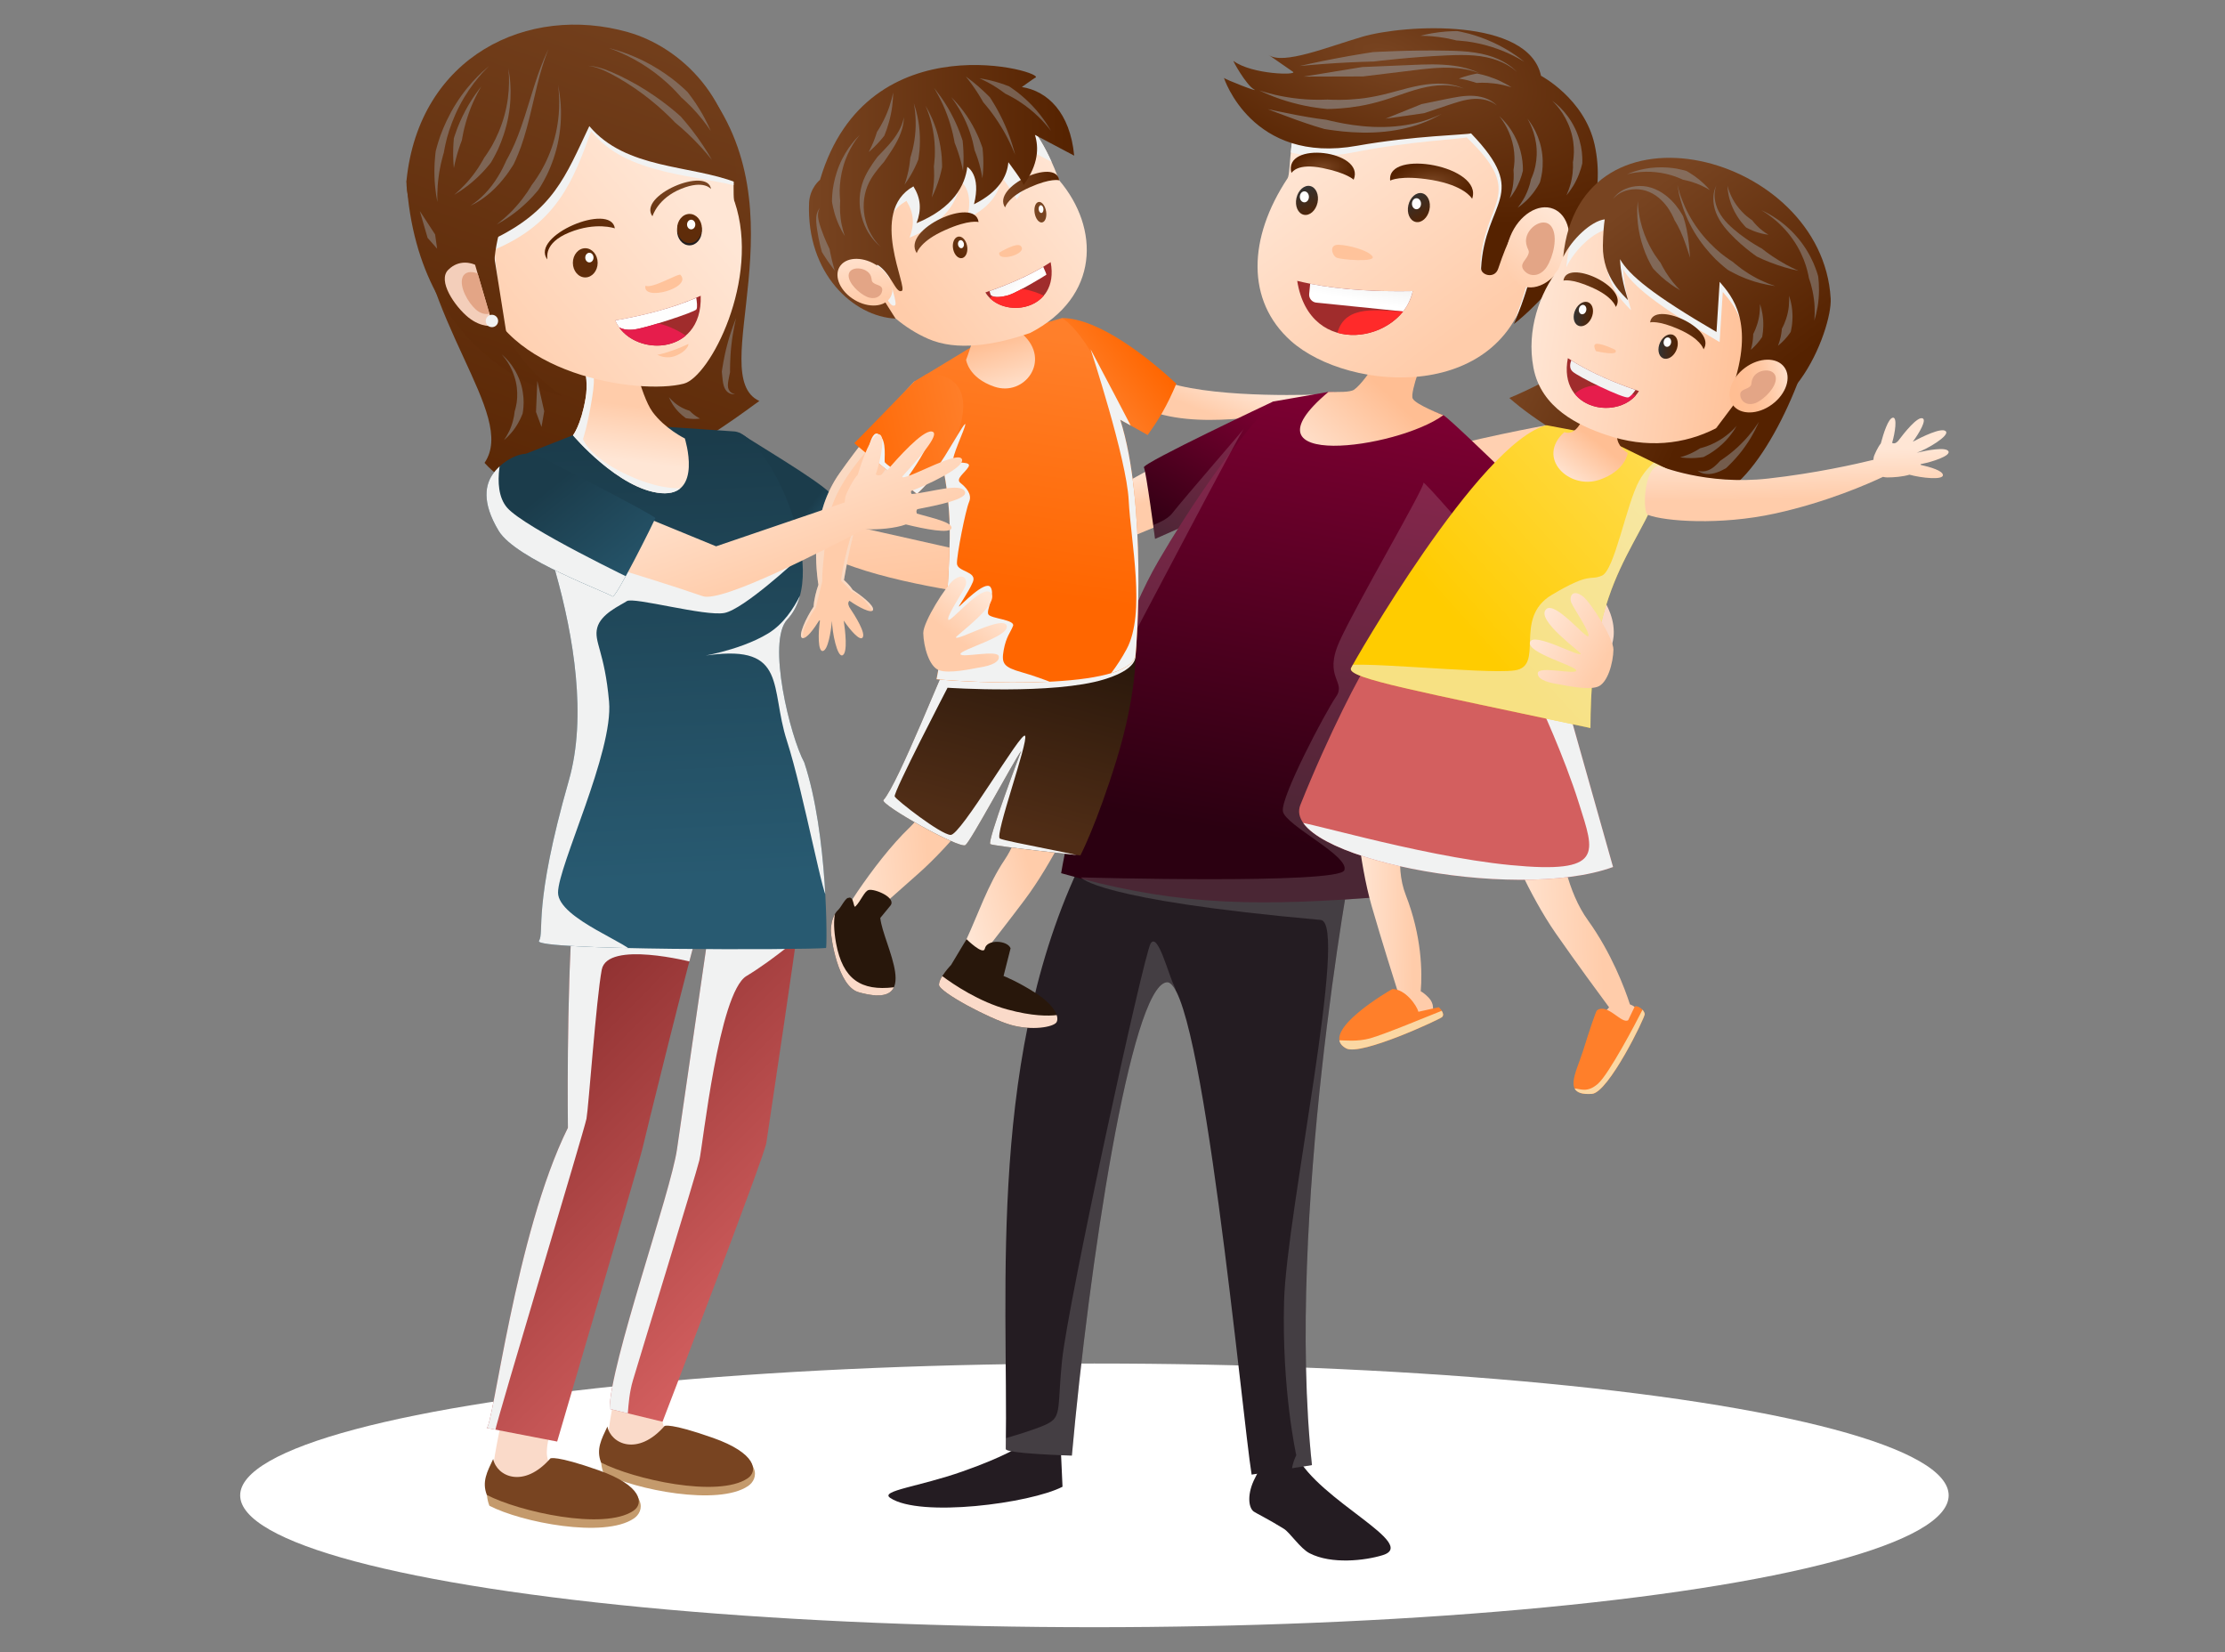 <?xml version="1.0" encoding="utf-8"?>
<!-- Generator: Adobe Illustrator 16.0.0, SVG Export Plug-In . SVG Version: 6.00 Build 0)  -->
<!DOCTYPE svg PUBLIC "-//W3C//DTD SVG 1.1//EN" "http://www.w3.org/Graphics/SVG/1.1/DTD/svg11.dtd">
<svg version="1.1" id="Layer_1" xmlns="http://www.w3.org/2000/svg" xmlns:xlink="http://www.w3.org/1999/xlink" x="0px" y="0px"
	 width="777px" height="577px" viewBox="-69.5 0 777 577" enable-background="new -69.5 0 777 577" xml:space="preserve">
<rect x="-69.5" y="0" width="777" height="577" fill="#808080" stroke="none"/>
<g id="BACKGROUND">
	<ellipse fill="#FFFFFF" cx="312.686" cy="522.151" rx="298.313" ry="46.037"/>
	<g id="layer1_1_">
		
			<linearGradient id="path4496_2_" gradientUnits="userSpaceOnUse" x1="220.918" y1="-628.268" x2="219.01" y2="-633.094" gradientTransform="matrix(2.835 0 0 -2.835 -281.757 -1655.766)">
			<stop  offset="0" style="stop-color:#FFE6D5"/>
			<stop  offset="1" style="stop-color:#FFCCAA"/>
		</linearGradient>
		<path id="path4496_1_" fill="url(#path4496_2_)" d="M293.655,121.211c1.298-2.164,8.369-9.812,8.369-9.812
			s18.371,16.688,36.697,22.315c18.324,5.628,53.104,3.995,53.104,3.995s-12.361,11.543-9.283,6.733
			c1.443-2.212-25.256,5.433-45.647,0.479C312.795,139.005,294.185,120.634,293.655,121.211L293.655,121.211z"/>
		
			<linearGradient id="path4594_2_" gradientUnits="userSpaceOnUse" x1="216.04" y1="-626.644" x2="208.689" y2="-632.28" gradientTransform="matrix(2.835 0 0 -2.835 -281.757 -1655.766)">
			<stop  offset="0" style="stop-color:#FF6600"/>
			<stop  offset="1" style="stop-color:#FF7F2A"/>
		</linearGradient>
		<path id="path4594_1_" fill="url(#path4594_2_)" d="M341.305,133.984c-3.458,8.123-6.137,12.496-10.035,17.911
			c0,0-22.244-12.671-24.655-12.782c-1.623-5.623-5.215-28.051-5.215-28.051C314.226,111.092,331.562,124.948,341.305,133.984z"/>
		
			<linearGradient id="path4490_2_" gradientUnits="userSpaceOnUse" x1="445.321" y1="-2094.068" x2="489.853" y2="-2092.868" gradientTransform="matrix(0.75 0 0 -0.75 122.744 -1243.314)">
			<stop  offset="0" style="stop-color:#FFE6D5"/>
			<stop  offset="1" style="stop-color:#FFCCAA"/>
		</linearGradient>
		<path id="path4490_1_" fill="url(#path4490_2_)" d="M474.076,287.635l-17.363,5.917c0,0,7.553,18.664,17.122,32.421
			c7.623,10.916,15.188,21.176,18.585,25.766c-1.395,1.42-3.63,4.049-3.526,6.313c0.096,3.271,4.182,6.734,4.327,7.312
			c0.189,0.625,9.812-10.967,9.716-11.256c-0.044-0.256-0.62-2.496-3.246-3.412c-1.769-5.545-6.507-18.032-14.646-29.342
			C477.828,311.348,475.664,297.592,474.076,287.635L474.076,287.635z"/>
		
			<linearGradient id="path4492_2_" gradientUnits="userSpaceOnUse" x1="219.789" y1="-640.407" x2="221.008" y2="-644.448" gradientTransform="matrix(2.835 0 0 -2.835 -281.757 -1655.766)">
			<stop  offset="0" style="stop-color:#FFE6D5"/>
			<stop  offset="1" style="stop-color:#FFCCAA"/>
		</linearGradient>
		<path id="path4492_1_" fill="url(#path4492_2_)" d="M379.465,165.174c-0.864-1.876-4.377-24.964-4.377-24.964l-67.482,37.085
			c0,0,3.175,16.21,5.051,15.487C314.53,192.062,379.465,165.174,379.465,165.174z"/>
		
			<linearGradient id="path4494_2_" gradientUnits="userSpaceOnUse" x1="218.764" y1="-651.424" x2="229.862" y2="-632.251" gradientTransform="matrix(2.835 0 0 -2.835 -281.757 -1655.766)">
			<stop  offset="0" style="stop-color:#2B0011"/>
			<stop  offset="1" style="stop-color:#800033"/>
		</linearGradient>
		<path id="path4494_1_" fill="url(#path4494_2_)" d="M381.773,157.863c-0.721-1.443-6.688-17.653-6.688-17.653
			s-45.887,21.598-45.115,22.992c0.77,1.394,3.896,24.962,3.896,24.962l31.313-13.852L381.773,157.863z"/>
		<path id="path4498_1_" fill="#FFD0B1" d="M475.615,156.997c-1.3-2.165-5.051-8.515-5.051-8.515s-27.128,4.907-45.454,10.534
			c-18.373,5.629-47.665,14.526-47.665,14.526s8.368,7.264,9.234,6.686C387.545,179.651,475.615,156.997,475.615,156.997z"/>
		<path id="path4500_1_" fill="#241C22" d="M291.443,496.192c-2.164,2.739-4.954,8.85-4.954,8.85s-4.714,3.416-19.865,8.756
			c-15.149,5.338-29.003,6.734-25.252,9.234c10.341,6.975,48.917,1.924,60.172-3.896l-0.625-13.756L291.443,496.192z"/>
		<path id="path4502_1_" fill="#241C22" d="M376.965,503.36c-1.73,0.864-5.341,5.051-5.341,5.051s0.099,2.067-2.789,7.551
			c-2.886,5.482-2.451,10.392-0.527,11.832c0.625,0.48,5.528,2.887,10.581,6.062c2.021,1.25,5.771,6.926,8.944,8.512
			c7.649,3.945,19.387,2.551,25.493,0.674c12.843-3.943-22.174-18.951-30.158-34.92L376.965,503.36z"/>
		<path id="path4504_1_" fill="#241C22" d="M402.504,300.861c0-0.817-23.136,124.386-13.853,210.724l-21.066,3.318
			c-3.224-19.48-17.461-173.688-29.727-171.906c-12.555,1.828-27.127,99.277-33.044,165.27c0,0-23.376-0.625-23.087-2.356
			c0.914-55.266-6.782-139.824,28.427-208.943L402.504,300.861z"/>
		
			<linearGradient id="path4506_2_" gradientUnits="userSpaceOnUse" x1="228.917" y1="-686.854" x2="239.045" y2="-630.704" gradientTransform="matrix(2.835 0 0 -2.835 -281.757 -1655.766)">
			<stop  offset="0" style="stop-color:#2B0011"/>
			<stop  offset="1" style="stop-color:#800033"/>
		</linearGradient>
		<path id="path4506_1_" fill="url(#path4506_2_)" d="M394.424,136.844l-19.337,3.366c0,0-18.036,18.037-39.97,55.555
			c-21.935,37.518-34.056,109.137-34.056,109.137c36.447,10.347,62.231,11.979,107.987,8.578
			c-4.379-47.617,15.533-112.887,44.825-150.598c0,0-17.941-17.381-19.339-17.91C419.531,139.055,409.814,137.901,394.424,136.844
			L394.424,136.844z"/>
		<g opacity="0.52" enable-background="new    ">
			<g>
				<g>
					<defs>
						<path id="SVGID_1_" d="M409.05,313.48c-4.379-47.617,15.533-112.888,44.825-150.599c0,0-17.941-17.381-19.339-17.91
							c-15.007-5.918-24.724-7.071-40.114-8.129l0,0l-19.336,3.366c0,0-45.887,21.598-45.115,22.992
							c0.77,1.394,3.896,24.962,3.896,24.962l7.994-3.536c-2.195,3.504-4.446,7.208-6.742,11.137
							c-21.935,37.518-34.056,109.138-34.056,109.138c1.592,0.451,3.156,0.882,4.71,1.3
							c-30.137,67.291-23.172,146.877-24.045,199.707c-0.289,1.729,23.087,2.354,23.087,2.354
							c5.917-65.992,20.489-163.438,33.045-165.27c12.265-1.779,26.502,152.428,29.726,171.906l21.066-3.316
							c-7.433-69.137,5.919-163.18,11.534-197.496C403.06,313.909,406.008,313.708,409.05,313.48z"/>
					</defs>
					<clipPath id="SVGID_2_">
						<use xlink:href="#SVGID_1_"  overflow="visible"/>
					</clipPath>
					<g opacity="0.3" clip-path="url(#SVGID_2_)">
						<path fill="#F1F2F2" d="M449.014,191.737c-4.124-3.712-21.855-24.742-21.443-23.093c0.412,1.648-23.505,42.473-29.277,55.256
							c-5.771,12.785,2.475,14.021-1.236,19.383c-3.711,5.359-19.38,35.051-18.558,39.999c0.824,4.948,23.505,15.669,21.442,20.618
							c-2.063,4.949-91.957,2.474-91.957,2.474s4.948,7.836,83.711,14.849c9.992,0.887-11.959,102.268-12.785,133.19
							c-0.824,30.928,4.258,53.709,4.258,53.709s-3.845,7.736,0.691,7.736s24.743,2.061,25.154-1.238
							c0.413-3.299,7.835-174.845,25.564-233.812c17.732-58.97,25.567-74.64,23.917-76.288
							C456.849,202.871,449.014,191.737,449.014,191.737z"/>
						<path fill="#F1F2F2" d="M343.448,374.829c-0.825-10.724-0.825-26.394-2.887-30.517c-2.062-4.125-5.773-18.971-8.248-14.848
							c-2.474,4.125-28.865,125.359-30.927,145.566c-2.062,20.205,0.823,20.205-9.484,23.918c-10.309,3.711-20.34,5.41-15.257,6.184
							c5.083,0.774,35.051,11.135,39.175,6.601C319.943,507.196,343.448,374.829,343.448,374.829z"/>
						<path fill="#F1F2F2" d="M309.222,189.675c1.234-0.412,25.979-4.536,30.515-10.31c4.536-5.772,26.392-30.928,25.155-29.689
							c-1.238,1.237-34.643,64.741-48.248,90.721c-13.607,25.979-16.907,37.524-16.907,31.339
							C299.736,265.551,309.222,189.675,309.222,189.675z"/>
					</g>
				</g>
			</g>
		</g>
		
			<linearGradient id="path4508_2_" gradientUnits="userSpaceOnUse" x1="374.685" y1="-2082.357" x2="402.23" y2="-2082.657" gradientTransform="matrix(0.75 0 0 -0.75 122.744 -1243.314)">
			<stop  offset="0" style="stop-color:#FFE6D5"/>
			<stop  offset="1" style="stop-color:#FFCCAA"/>
		</linearGradient>
		<path id="path4508_1_" fill="url(#path4508_2_)" d="M422.128,280.229l-18.374,0.049c0,0,1.154,20.104,5.771,36.171
			c3.737,12.866,7.617,25.145,9.326,30.52c-0.769,0.4-1.438,0.894-1.869,1.515c-1.877,2.692-0.722,7.889-0.962,8.467
			c-0.192,0.576,14.429-2.887,14.573-3.129c0.096-0.238,1.251-2.98-1.3-5.578c-1.109-1.133-1.986-1.744-2.657-2.117
			c0.562-6.672,0.387-19.223-5.23-33.621C417.271,301.92,420.588,289.368,422.128,280.229L422.128,280.229z"/>
		
			<linearGradient id="path4510_2_" gradientUnits="userSpaceOnUse" x1="177.796" y1="-689.75" x2="189.138" y2="-688.798" gradientTransform="matrix(2.835 0 0 -2.835 -281.757 -1655.766)">
			<stop  offset="0" style="stop-color:#FFE6D5"/>
			<stop  offset="1" style="stop-color:#FFCCAA"/>
		</linearGradient>
		<path id="path4510_1_" fill="url(#path4510_2_)" d="M259.89,267.962c-2.694,6.445-5.58,15.056-11.544,20.779
			c-13.517,12.938-26.601,35.304-26.264,35.304c1.012,0.047,4.427,3.271,4.427,3.271s11.88-11.062,24.48-22.076
			c12.554-11.016,24.386-27.37,24.386-27.37L259.89,267.962z"/>
		
			<linearGradient id="path4512_2_" gradientUnits="userSpaceOnUse" x1="192.81" y1="-694.599" x2="201.998" y2="-692.059" gradientTransform="matrix(2.835 0 0 -2.835 -281.757 -1655.766)">
			<stop  offset="0" style="stop-color:#FFE6D5"/>
			<stop  offset="1" style="stop-color:#FFCCAA"/>
		</linearGradient>
		<path id="path4512_1_" fill="url(#path4512_2_)" d="M289.375,275.945c-1.395,7.312-2.935,16.74-8.081,24.339
			c-5.771,8.562-9.379,19.289-13.273,27.657c-3.415,7.455-7.455,13.082-7.312,13.035c1.012-0.146,5.002,2.31,5.002,2.31
			s12.508-15.634,22.561-29.004c10.052-13.373,18.276-31.747,18.276-31.747L289.375,275.945z"/>
		
			<linearGradient id="path4514_1_" gradientUnits="userSpaceOnUse" x1="202.852" y1="-661.688" x2="196.791" y2="-685.37" gradientTransform="matrix(2.835 0 0 -2.835 -281.757 -1655.766)">
			<stop  offset="0" style="stop-color:#28170B"/>
			<stop  offset="1" style="stop-color:#502D16"/>
		</linearGradient>
		<path id="path4514_3_" fill="url(#path4514_1_)" d="M264.893,223.182c-4.522,9.043-20.827,50.695-25.878,56.179
			c-1.348,1.492,26.599,17.173,28.619,15.729c1.924-1.396,16.4-28.521,19.479-32.898c0,0-12.073,31.841-10.773,32.562
			c1.299,0.721,31.455,3.943,31.455,3.943s5.727-10.969,12.651-33.479c6.925-22.56,6.638-36.701,6.638-36.701L264.893,223.182z"/>
		<g>
			<g>
				<g>
					<defs>
						<path id="SVGID_3_" d="M264.893,223.182c-4.522,9.043-20.827,50.695-25.878,56.179c-1.348,1.492,26.599,17.173,28.619,15.729
							c1.924-1.396,16.4-28.521,19.479-32.898c0,0-12.073,31.841-10.773,32.562c1.299,0.721,31.455,3.943,31.455,3.943
							s5.727-10.969,12.651-33.479c6.925-22.56,6.638-36.701,6.638-36.701L264.893,223.182z"/>
					</defs>
					<clipPath id="SVGID_4_">
						<use xlink:href="#SVGID_3_"  overflow="visible"/>
					</clipPath>
					<path clip-path="url(#SVGID_4_)" fill="#F1F2F2" d="M324.755,224.621c0,0,9.021,7.132-8.602,12.586
						c-17.621,5.454-54.752,2.938-54.752,2.938s-19.09,36.71-18.46,37.97c0.63,1.259,15.943,13.217,19.51,13.426
						c3.566,0.21,24.754-36.501,26.015-34.613c1.259,1.889-10.699,34.823-8.812,35.872c1.888,1.05,31.888,6.294,29.79,6.714
						s-53.495,7.762-67.76-3.775c-14.267-11.538-10.699-15.944-4.615-31.258c6.084-15.314,15.943-39.021,16.573-39.021
						S324.755,224.621,324.755,224.621z"/>
				</g>
			</g>
		</g>
		
			<linearGradient id="path4516_2_" gradientUnits="userSpaceOnUse" x1="180.338" y1="-630.961" x2="183.296" y2="-656.395" gradientTransform="matrix(2.835 0 0 -2.835 -281.757 -1655.766)">
			<stop  offset="0" style="stop-color:#FFE6D5"/>
			<stop  offset="1" style="stop-color:#FFC6A0"/>
		</linearGradient>
		<path id="path4516_1_" fill="url(#path4516_2_)" d="M188.126,180.18c0.866-1.874,4.569-24.962,4.569-24.962l39.97,29.388
			l50.938,11.447c0,0-0.771,12.939-3.175,12.554c-1.154-0.144-30.542-3.317-51.562-10.581
			C205.345,189.849,187.885,180.325,188.126,180.18L188.126,180.18z"/>
		
			<linearGradient id="path4518_2_" gradientUnits="userSpaceOnUse" x1="199.88" y1="-656.855" x2="204.333" y2="-625.54" gradientTransform="matrix(2.835 0 0 -2.835 -281.757 -1655.766)">
			<stop  offset="0" style="stop-color:#FF6600"/>
			<stop  offset="1" style="stop-color:#FF7F2A"/>
		</linearGradient>
		<path id="path4518_1_" fill="url(#path4518_2_)" d="M272.828,119.287l-23.087,13.996c0,0,12.986,24.243,12.409,54.834
			c-0.577,30.591-4.618,49.061-4.618,49.061c10.919,1.106,67.917,4.232,69.552-8.658c0.287-2.308,4.039-52.812-5.482-82.248
			c-9.523-29.438-20.201-35.209-20.201-35.209L272.828,119.287z"/>
		<path id="path4520_3_" fill="#D35F5F" d="M408.42,231.406c-2.26,2.55-13.853,24.771-23.809,49.639
			c-7.215,17.893,74.554,34.344,109.186,21.693l-16.643-58.971L408.42,231.406z"/>
		<g>
			<g>
				<g>
					<defs>
						<path id="SVGID_5_" d="M408.42,231.406c-2.26,2.55-13.853,24.771-23.809,49.639c-7.215,17.893,74.554,34.344,109.186,21.693
							l-16.643-58.971L408.42,231.406z"/>
					</defs>
					<clipPath id="SVGID_6_">
						<use xlink:href="#SVGID_5_"  overflow="visible"/>
					</clipPath>
					<path clip-path="url(#SVGID_6_)" fill="#F1F2F2" d="M492.889,249.047c-5.328-0.267-25.046-3.996-25.046-3.996
						s8.793,18.65,14.122,35.703c5.328,17.053,9.06,24.514-23.98,21.316c-33.04-3.198-77.004-17.053-75.406-14.922
						c1.601,2.133,24.78,31.177,67.946,34.105c43.164,2.932,67.678,9.594,61.55-12.523
						C505.945,286.617,492.889,249.047,492.889,249.047z"/>
				</g>
			</g>
		</g>
		
			<linearGradient id="path4522_2_" gradientUnits="userSpaceOnUse" x1="162.375" y1="-576.259" x2="134.373" y2="-657.205" gradientTransform="matrix(2.835 0 0 -2.835 -281.757 -1655.766)">
			<stop  offset="0" style="stop-color:#784421"/>
			<stop  offset="1" style="stop-color:#552200"/>
		</linearGradient>
		<path id="path4522_1_" fill="url(#path4522_2_)" d="M74.996,64.983c1.587,47.329,36.33,79.593,24.708,96.638
			c28.495,31.68,90.428-17.907,95.972-21.604c-19.323-8.908,15.675-66.235-19.39-109.959
			C167.582,19.189,74.996,64.983,74.996,64.983L74.996,64.983z"/>
		
			<linearGradient id="path4524_2_" gradientUnits="userSpaceOnUse" x1="177.237" y1="-650.334" x2="173.651" y2="-647.638" gradientTransform="matrix(2.835 0 0 -2.835 -281.757 -1655.766)">
			<stop  offset="0" style="stop-color:#285A71"/>
			<stop  offset="1" style="stop-color:#1B3C4B"/>
		</linearGradient>
		<path id="path4524_1_" fill="url(#path4524_2_)" d="M222.036,174.071c-0.241,0.627-13.516,20.154-14.334,19.24
			c-0.817-0.962-20.491-13.66-25.3-21.645c-4.81-8.032-3.751-13.083-1.347-16.209c2.405-3.176,4.858-4.617,7.792-4.233
			C202.652,159.912,220.08,170.219,222.036,174.071z"/>
		
			<linearGradient id="path4526_1_" gradientUnits="userSpaceOnUse" x1="170.709" y1="-641.864" x2="176.515" y2="-644.396" gradientTransform="matrix(2.835 0 0 -2.835 -281.757 -1655.766)">
			<stop  offset="0" style="stop-color:#FFE6D5"/>
			<stop  offset="1" style="stop-color:#FFCCAA"/>
		</linearGradient>
		<path id="path4526_3_" fill="url(#path4526_1_)" d="M259.236,132.491c-3.734-0.019-9.495,0.794-9.495,0.794
			s-12.747,13.131-26.021,31.891c-9.76,13.788-8.681,30.893-7.422,39.008c-0.786,2.258-1.554,5.184-1.665,7.656
			c-2.415,3.48-5.759,10.492-3.9,10.956c1.422,0.328,3.914-3.08,5.851-6.161c0.08,0.029,0.175,0.037,0.26,0.062
			c-0.66,4.284-0.753,10.921,1.009,10.621c1.812-0.343,2.789-6.703,3.207-10.526c-0.007,3.897,1.812,12.869,3.671,12.018
			c1.896-0.891,0.903-8.775,0.403-12.12c2.318,3.429,5.595,7.142,6.569,5.964c1.261-1.475-2.504-7.51-4.588-10.629
			c-0.033-0.172-0.873-1.421,0.022-2.257c3.13,2.228,7.768,4.624,8.222,3.219c0.487-1.601-4.288-5.12-7.089-7.026
			c-0.905-1.449-2.363-2.793-3.059-3.424c1.575-9.218,4.611-24.176,8.605-29.859c5.964-8.417,28.91-32.034,28.91-32.034l-0.724-7.79
			C261.501,132.6,260.481,132.499,259.236,132.491L259.236,132.491z"/>
		<g opacity="0.33" enable-background="new    ">
			<g>
				<g>
					<defs>
						<path id="SVGID_7_" d="M259.236,132.491c-3.734-0.019-9.495,0.794-9.495,0.794s-12.747,13.131-26.021,31.891
							c-9.76,13.788-8.681,30.893-7.422,39.008c-0.786,2.258-1.554,5.184-1.665,7.656c-2.415,3.48-5.759,10.492-3.9,10.956
							c1.422,0.328,3.914-3.08,5.851-6.161c0.08,0.029,0.175,0.037,0.26,0.062c-0.66,4.284-0.753,10.921,1.009,10.621
							c1.812-0.343,2.789-6.703,3.207-10.526c-0.007,3.897,1.812,12.869,3.671,12.018c1.896-0.891,0.903-8.775,0.403-12.12
							c2.318,3.429,5.595,7.142,6.569,5.964c1.261-1.475-2.504-7.51-4.588-10.629c-0.033-0.172-0.873-1.421,0.022-2.257
							c3.13,2.228,7.768,4.624,8.222,3.219c0.487-1.601-4.288-5.12-7.089-7.026c-0.905-1.449-2.363-2.793-3.059-3.424
							c1.575-9.218,4.611-24.176,8.605-29.859c5.964-8.417,28.91-32.034,28.91-32.034l-0.724-7.79
							C261.501,132.6,260.481,132.499,259.236,132.491L259.236,132.491z"/>
					</defs>
					<clipPath id="SVGID_8_">
						<use xlink:href="#SVGID_7_"  overflow="visible"/>
					</clipPath>
					<g clip-path="url(#SVGID_8_)">
						<path fill="#F1F2F2" d="M230.223,146.502c0.61,0.612,8.162,5.713,7.854,5.713c-0.306,0-8.672,8.571-13.772,17.447
							c-5.103,8.875-5.103,15.202-6.021,23.771s-0.61,9.488-0.61,9.488s-1.021,3.979-1.635,6.529c-0.61,2.551-0.61,2.551-0.61,2.551
							s-3.775,5.918-4.286,7.856c-0.51,1.938,0.307,4.081,0,4.184c-0.305,0.101-3.264,0.714-3.163-1.327
							c0.103-2.041,5.51-17.344,5.813-20.507c0.308-3.162-2.143-21.936-1.224-25.915
							C213.49,172.314,230.223,146.502,230.223,146.502z"/>
						<path fill="#F1F2F2" d="M241.854,160.888c0,0-10.203,13.467-13.569,24.18c-3.366,10.713-4.081,17.65-4.081,17.65l0,0
							c1.262,1.283,2.523,2.565,3.785,3.85c0,0,1.693,0.604,3.749,2.448c2.056,1.844,4.05,5.351,4.05,5.351l0.395-6.136
							L241.854,160.888z"/>
					</g>
				</g>
			</g>
		</g>
		<path id="path4528_1_" fill="#FADAC9" d="M106.021,494.797c-0.241,0.721-4.185,18.277-3.271,20.779
			c0.962,2.549,4.136,5.867,9.475,5.002c5.339-0.865,11.303-7.938,11.303-7.938s-2.212-1.875-2.068-5.916
			c0.097-4.041,2.213-10.243,2.213-10.243L106.021,494.797z"/>
		<path id="path4530_1_" fill="#FADAC9" d="M146.279,482.532c-0.24,0.723-4.184,18.276-3.271,20.776
			c0.961,2.552,4.136,5.869,9.476,5.004c5.339-0.864,11.303-7.938,11.303-7.938s-2.212-1.875-2.068-5.916
			c0.096-4.041,2.212-10.244,2.212-10.244L146.279,482.532z"/>
		<path id="path4630_7_" fill="#C49A6C" d="M162.694,500.641c0,0,3.737-1.68,18.889,3.658c15.152,5.34,13.867,12.117,10.116,14.619
			c-10.342,6.975-39.201,1.346-50.408-4.473c-1.78-4.619-0.673-9.142,1.443-13.613C143.985,506.94,153.363,511.319,162.694,500.641
			L162.694,500.641z"/>
		<path id="path4630_6_" fill="#784421" d="M162.577,497.926c0,0,1.731-1.203,16.883,4.138c15.151,5.34,15.873,11.639,12.121,14.143
			c-10.341,6.973-39.977,0.289-51.184-5.531c-1.78-4.619,0.102-8.082,2.218-12.555C143.866,504.227,153.246,508.604,162.577,497.926
			L162.577,497.926z"/>
		
			<linearGradient id="path4534_1_" gradientUnits="userSpaceOnUse" x1="130.513" y1="-697.148" x2="174.511" y2="-740.473" gradientTransform="matrix(2.835 0 0 -2.835 -281.757 -1655.766)">
			<stop  offset="0" style="stop-color:#782121"/>
			<stop  offset="1" style="stop-color:#D35F5F"/>
		</linearGradient>
		<path id="path4534_3_" fill="url(#path4534_1_)" d="M141.518,266.807c-6.205,8.467-8.658,20.203-10.966,50.795
			c-2.309,30.59-1.731,76.188-1.731,76.188c-18.374,36.988-26.167,105.24-28.427,104.807l24.674,4.765
			c0,0,29.148-99.183,29.726-102.066c0.529-2.502,16.257-66.424,21.02-82.44c0.673-2.355,4.473-0.963,3.079-0.099
			c0,0-11.4,78.498-11.977,82.539c-2.116,14.959-23.473,75.131-23.521,90.668l18.47,4.473c0,0,35.69-92.829,36.267-97.448
			c0.577-4.615,18.47-120.633,16.161-120.633C211.983,278.352,141.518,266.807,141.518,266.807L141.518,266.807z"/>
		<g>
			<g>
				<g>
					<defs>
						<path id="SVGID_9_" d="M141.518,266.807c-6.205,8.467-8.658,20.203-10.966,50.795c-2.309,30.59-1.731,76.188-1.731,76.188
							c-18.374,36.988-26.167,105.24-28.427,104.807l24.674,4.765c0,0,29.148-99.183,29.726-102.066
							c0.529-2.502,16.257-66.424,21.02-82.44c0.673-2.355,4.473-0.963,3.079-0.099c0,0-11.4,78.498-11.977,82.539
							c-2.116,14.959-23.473,75.131-23.521,90.668l18.47,4.473c0,0,35.69-92.829,36.267-97.448
							c0.577-4.615,18.47-120.633,16.161-120.633C211.983,278.352,141.518,266.807,141.518,266.807L141.518,266.807z"/>
					</defs>
					<clipPath id="SVGID_10_">
						<use xlink:href="#SVGID_9_"  overflow="visible"/>
					</clipPath>
					<g clip-path="url(#SVGID_10_)">
						<path fill="#F1F2F2" d="M184.883,324.122l-12.575,11.849c0,0-29.743-7.736-31.678,2.659
							c-1.935,10.397-4.595,48.123-5.32,51.992c-0.725,3.869-30.953,103.979-31.92,109.059c-0.967,5.08-14.025,1.693-14.509-1.207
							c-0.484-2.901,33.613-98.661,35.063-105.19c1.451-6.529,0.242-66.5,3.144-67.469
							C129.991,324.848,184.883,324.122,184.883,324.122z"/>
						<path fill="#F1F2F2" d="M211.968,325.331c0,0-11.125,9.672-20.796,15.478c-9.673,5.803-15.235,59.245-16.444,64.323
							s-20.796,68.676-23.214,76.896c-2.418,8.223-1.209,16.442-3.144,16.203c-1.935-0.242-10.156-1.693-9.188-5.078
							c0.967-3.388,22.972-85.121,27.325-106.646c4.353-21.521,6.287-59.242,9.431-59.484
							C179.081,326.782,211.968,325.331,211.968,325.331z"/>
					</g>
				</g>
			</g>
		</g>
		
			<linearGradient id="path4536_1_" gradientUnits="userSpaceOnUse" x1="158.478" y1="-692.346" x2="156.031" y2="-638.284" gradientTransform="matrix(2.835 0 0 -2.835 -281.757 -1655.766)">
			<stop  offset="0" style="stop-color:#285A71"/>
			<stop  offset="1" style="stop-color:#1B3C4B"/>
		</linearGradient>
		<path id="path4536_3_" fill="url(#path4536_1_)" d="M166.384,149.252l20.539,1.396c11.238,0.761,34.522,48.596,18.486,65.689
			c-7.176,7.65,1.046,40.899,5.949,49.894c8.369,25.203,7.984,64.742,7.6,64.789c-7.215,0.722-102.259,0.865-100.239-2.453
			c2.021-3.366-2.279-11.573,10.434-56.065c12.713-44.491-18.702-112.179-19.333-112.355l21.405-8.439
			C146.616,148.628,149.502,148.099,166.384,149.252z"/>
		<g>
			<g>
				<g>
					<defs>
						<path id="SVGID_11_" d="M166.384,149.252l20.539,1.396c11.238,0.761,34.522,48.596,18.486,65.689
							c-7.176,7.65,1.046,40.899,5.949,49.894c8.369,25.203,7.984,64.742,7.6,64.789c-7.215,0.722-102.259,0.865-100.239-2.453
							c2.021-3.366-2.279-11.573,10.434-56.065c12.713-44.491-18.702-112.179-19.333-112.355l21.405-8.439
							C146.616,148.628,149.502,148.099,166.384,149.252z"/>
					</defs>
					<clipPath id="SVGID_12_">
						<use xlink:href="#SVGID_11_"  overflow="visible"/>
					</clipPath>
					<g clip-path="url(#SVGID_12_)">
						<path fill="#F1F2F2" d="M126.926,176.579c0,0,31.51,20.404,35.385,22.729c3.874,2.325,46.231-3.616,46.231-3.616
							s-18.338,17.047-25.053,18.338c-6.715,1.292-31.769-5.682-34.093-4.132c-2.324,1.55-9.04,4.39-10.331,9.298
							c-1.291,4.907,2.583,8.265,4.132,25.828c1.55,17.562-17.821,57.338-17.821,66.638c0,9.297,26.861,18.338,26.345,21.438
							c-0.517,3.098-57.338,2.323-52.172-5.685c5.166-8.006,21.179-75.935,17.305-102.278s-16.084-39.726-12.656-43.392
							C107.626,178.079,126.926,176.579,126.926,176.579z"/>
						<path fill="#F1F2F2" d="M213.192,199.308c0,0-3.844,15.409-14.434,21.866c-10.589,6.457-26.038,8.29-20.691,7.578
							c27.477-3.664,21.275,11.533,27.216,29.872c5.941,18.337,13.333,58.976,14.367,54.843c1.033-4.133-0.517-60.179-2.583-70.51
							S213.192,199.308,213.192,199.308z"/>
					</g>
				</g>
			</g>
		</g>
		
			<linearGradient id="path4538_1_" gradientUnits="userSpaceOnUse" x1="152.104" y1="-640.806" x2="153.002" y2="-634.072" gradientTransform="matrix(2.835 0 0 -2.835 -281.757 -1655.766)">
			<stop  offset="0" style="stop-color:#FFE6D5"/>
			<stop  offset="1" style="stop-color:#FFCCAA"/>
		</linearGradient>
		<path id="path4538_3_" fill="url(#path4538_1_)" d="M132.427,122.751c0,0,4.184,7.069,2.549,16.401
			c-1.587,9.33-4.377,12.842-4.377,12.842s15.921,18.903,30.735,20.201c14.767,1.252,8.321-19.095,8.321-19.095
			s-6.927-3.366-11.255-9.234c-4.329-5.869-8.033-24.099-8.033-24.099L132.427,122.751z"/>
		<g>
			<g>
				<g>
					<defs>
						<path id="SVGID_13_" d="M132.427,122.751c0,0,4.184,7.069,2.549,16.401c-1.587,9.33-4.377,12.842-4.377,12.842
							s15.921,18.903,30.735,20.201c14.767,1.252,8.321-19.095,8.321-19.095s-6.927-3.366-11.255-9.234
							c-4.329-5.869-8.033-24.099-8.033-24.099L132.427,122.751z"/>
					</defs>
					<clipPath id="SVGID_14_">
						<use xlink:href="#SVGID_13_"  overflow="visible"/>
					</clipPath>
					<path clip-path="url(#SVGID_14_)" fill="#F1F2F2" d="M130.443,116.585c1.218,0.522,5.742,5.568,6.264,9.222
						c0.521,3.653,2.087,3.827,0.521,13.396c-1.565,9.57-3.132,14.093-3.132,14.093s1.74,6.09,15.484,12.526
						c13.745,6.438,21.399,4.35,21.399,4.35s1.392,9.221-12.526,7.308c-13.919-1.914-40.538-14.092-37.406-24.01
						c3.132-9.917,8.699-12.179,7.307-22.095C126.964,121.457,130.443,116.585,130.443,116.585z"/>
				</g>
			</g>
		</g>
		
			<linearGradient id="path4542_2_" gradientUnits="userSpaceOnUse" x1="236.7" y1="-643.048" x2="246.334" y2="-632.992" gradientTransform="matrix(2.835 0 0 -2.835 -281.757 -1655.766)">
			<stop  offset="0" style="stop-color:#FFE6D5"/>
			<stop  offset="1" style="stop-color:#FFBE93"/>
		</linearGradient>
		<path id="path4542_1_" fill="url(#path4542_2_)" d="M416.646,117.845c0,0-8.917,15.193-13.269,18.217
			c-1.383,0.962-5.646,0.82-8.956,0.782c-32.562,27.416,23.857,20.009,40.115,8.129c0,0-9.522-3.607-10.678-5.772
			s4.328-15.873,4.328-15.873L416.646,117.845z"/>
		
			<linearGradient id="path4544_1_" gradientUnits="userSpaceOnUse" x1="239.861" y1="-598.398" x2="258.354" y2="-623.172" gradientTransform="matrix(2.835 0 0 -2.835 -281.757 -1655.766)">
			<stop  offset="0" style="stop-color:#FFE6D5"/>
			<stop  offset="1" style="stop-color:#FFCCAA"/>
		</linearGradient>
		<path id="path4544_3_" fill="url(#path4544_1_)" d="M386.294,34.151c-6.025,10.758-4.855,26.118-6.154,28.09
			c-13.854,20.924-14.479,42.761,1.104,56.757c20.298,18.183,75.997,22.078,83.453-22.559c0.146-0.77,7.215-11.784,8.225-16.257
			c3.225-14.575,3.128-33.236-3.076-45.694C460.655,16.21,404.908,4.57,386.294,34.151L386.294,34.151z"/>
		<g>
			<g>
				<g>
					<defs>
						<path id="SVGID_15_" d="M386.294,34.151c-6.025,10.758-4.855,26.118-6.154,28.09c-13.854,20.924-14.479,42.761,1.104,56.757
							c20.298,18.183,75.997,22.078,83.453-22.559c0.146-0.77,7.215-11.784,8.225-16.257c3.225-14.575,3.128-33.236-3.076-45.694
							C460.655,16.21,404.908,4.57,386.294,34.151L386.294,34.151z"/>
					</defs>
					<clipPath id="SVGID_16_">
						<use xlink:href="#SVGID_15_"  overflow="visible"/>
					</clipPath>
					<path id="path4546_3_" clip-path="url(#SVGID_16_)" fill="#F1F2F2" d="M442.659,47.954c-1.332,0.547-20.025,1.343-39.646,5.273
						c-36.652,7.42-47.18-21.668-47.126-21.576c0.204,0.458,13.176,4.927,10.54,3.561c-2.687-1.365-7.821-9.622-7.332-9.312
						c6.616,4.412,22.636,4.201,20.821,3.043l-8.617-5.424c5.189,3.291,20.454-3.258,32.479-7.023
						c14.836-4.634,57.854-8.1,62.771,11.397c0,0,15.356,7.278,19.344,22.624c8.837,34.193-26.599,61.302-26.504,61.207
						c1.466-2.686,12.3-33.756,5.621-35.104c-1.599-0.327-5.112-3.896-11.615,16.659c-1.151,3.604-6.048,2.301-5.968-0.021
						C448.088,70.267,464.205,68.429,442.659,47.954L442.659,47.954z"/>
				</g>
			</g>
		</g>
		
			<radialGradient id="path4546_1_" cx="328.449" cy="-682.5" r="23.031" gradientTransform="matrix(4.574 1.401 0.657 -2.144 -639.86 -1904.07)" gradientUnits="userSpaceOnUse">
			<stop  offset="0" style="stop-color:#784421"/>
			<stop  offset="1" style="stop-color:#552200"/>
		</radialGradient>
		<path id="path4546_2_" fill="url(#path4546_1_)" d="M444.206,46.562c-1.347,0.529-20.058,0.817-39.775,4.329
			c-36.846,6.637-46.562-23.81-46.515-23.713c0.192,0.479,13.035,5.483,10.438,3.991c-2.646-1.49-7.553-10.196-7.072-9.86
			c6.494,4.763,22.511,5.003,20.731,3.752l-8.468-5.867c5.101,3.559,20.538-2.791,32.659-6.35
			c14.96-4.377,58.058-6.734,62.435,13.611c0,0,15.15,7.984,18.711,24.002c7.889,35.689-28.282,62.77-28.188,62.674
			c1.539-2.742,13.229-34.633,6.59-36.219c-1.588-0.386-5.002-4.186-12.071,16.931c-1.25,3.703-6.108,2.213-5.964-0.192
			C449.016,69.842,465.177,68.398,444.206,46.562L444.206,46.562z"/>
		
			<linearGradient id="circle4548_2_" gradientUnits="userSpaceOnUse" x1="336.192" y1="-586.718" x2="338.949" y2="-589.36" gradientTransform="matrix(2.767 0.615 0.615 -2.767 -146.48 -1761.953)">
			<stop  offset="0" style="stop-color:#333333"/>
			<stop  offset="1" style="stop-color:#552200"/>
		</linearGradient>
		<path id="circle4548_1_" fill="url(#circle4548_2_)" d="M427.104,67.471c2.032,0.451,3.181,3.063,2.562,5.832
			c-0.612,2.771-2.761,4.65-4.792,4.2c-2.03-0.451-3.18-3.063-2.562-5.834C422.927,68.898,425.074,67.019,427.104,67.471z"/>
		
			<linearGradient id="circle4550_2_" gradientUnits="userSpaceOnUse" x1="322.883" y1="-588.706" x2="325.274" y2="-592.157" gradientTransform="matrix(2.767 0.615 0.615 -2.767 -146.48 -1761.953)">
			<stop  offset="0" style="stop-color:#333333"/>
			<stop  offset="1" style="stop-color:#552200"/>
		</linearGradient>
		<path id="circle4550_1_" fill="url(#circle4550_2_)" d="M388.029,64.959c2.031,0.452,3.18,3.064,2.564,5.834
			c-0.616,2.77-2.764,4.65-4.793,4.199c-2.031-0.451-3.183-3.063-2.564-5.833C383.852,66.389,385.997,64.508,388.029,64.959z"/>
		<path id="path4552_1_" fill="#A02C2C" d="M383.505,98.075c12.024,2.935,25.687,3.848,40.355,3.56
			C420.253,119.335,387.881,125.925,383.505,98.075z"/>
		
			<linearGradient id="path4554_2_" gradientUnits="userSpaceOnUse" x1="242.816" y1="-618.347" x2="242.338" y2="-621.095" gradientTransform="matrix(2.835 0 0 -2.835 -281.757 -1655.766)">
			<stop  offset="0" style="stop-color:#F2F2F2"/>
			<stop  offset="1" style="stop-color:#FFFFFF"/>
		</linearGradient>
		<path id="path4554_1_" fill="url(#path4554_2_)" d="M388.026,99.085c10.919,2.117,22.99,2.791,35.834,2.55
			c-0.578,2.646-1.731,5.051-3.367,7.119l-30.303-3.079c-1.539-0.145-2.692-1.539-2.501-3.078L388.026,99.085z"/>
		
			<linearGradient id="ellipse4556_2_" gradientUnits="userSpaceOnUse" x1="417.426" y1="-552.555" x2="414.848" y2="-563.014" gradientTransform="matrix(2.624 1.071 1.071 -2.624 -27.973 -1821.966)">
			<stop  offset="0" style="stop-color:#FFE6D5"/>
			<stop  offset="1" style="stop-color:#FFCCAA"/>
		</linearGradient>
		<path id="ellipse4556_1_" fill="url(#ellipse4556_2_)" d="M472.998,72.94c5.288,2.159,7.12,9.923,4.092,17.341
			c-3.027,7.418-9.771,11.683-15.059,9.523c-5.288-2.158-7.12-9.922-4.092-17.341C460.969,75.046,467.711,70.782,472.998,72.94z"/>
		<path id="path4558_1_" fill="#FFC39B" d="M409.806,89.566c-1.311-2.108-8.266-3.996-11.822-4.093
			c-3.512-0.145-2.306,3.711-0.771,4.474C398.746,90.708,411.114,91.675,409.806,89.566L409.806,89.566z"/>
		<ellipse id="ellipse4560_1_" fill="#FEFEFE" cx="425.158" cy="71.14" rx="1.588" ry="1.924"/>
		<ellipse id="ellipse4562_1_" fill="#FEFEFE" cx="386.006" cy="68.734" rx="1.59" ry="1.924"/>
		
			<radialGradient id="path4564_2_" cx="251.248" cy="-1085.408" r="5.114" gradientTransform="matrix(2.835 0 0 -1.201 -281.757 -1240.418)" gradientUnits="userSpaceOnUse">
			<stop  offset="0" style="stop-color:#784421"/>
			<stop  offset="1" style="stop-color:#552200"/>
		</radialGradient>
		<path id="path4564_1_" fill="url(#path4564_2_)" d="M444.59,69.408c-0.288-0.434-2.887-4.617-13.947-6.542
			c-11.063-1.875-14.671,0.193-14.671,0.193C414.624,51.852,448.631,57.96,444.59,69.408z"/>
		
			<radialGradient id="path4566_2_" cx="237.85" cy="-1087.077" r="3.948" gradientTransform="matrix(2.835 0 0 -1.194 -281.757 -1239.826)" gradientUnits="userSpaceOnUse">
			<stop  offset="0" style="stop-color:#784421"/>
			<stop  offset="1" style="stop-color:#552200"/>
		</radialGradient>
		<path id="path4566_1_" fill="url(#path4566_2_)" d="M381.477,60.391c0.336-0.337,2.164-3.463,10.822-1.731
			c8.607,1.731,10.918,4.089,10.918,4.089C407.449,52.551,378.494,48.991,381.477,60.391z"/>
		<path id="path4568_1_" fill="#E3A586" d="M472.345,79.221c2.309,3.463,0.526,10.533-1.687,13.948
			c-2.212,3.415-5.771,3.656-7.792,1.443c-2.02-2.213,0.289-3.512,1.155-5.388c0.865-1.827,0-1.635-0.529-4.04
			C462.436,80.086,469.555,75.084,472.345,79.221z"/>
		
			<linearGradient id="path4570_2_" gradientUnits="userSpaceOnUse" x1="199.657" y1="-633.185" x2="197.442" y2="-625.846" gradientTransform="matrix(2.835 0 0 -2.835 -281.757 -1655.766)">
			<stop  offset="0" style="stop-color:#FFE6D5"/>
			<stop  offset="1" style="stop-color:#FFBE93"/>
		</linearGradient>
		<path id="path4570_1_" fill="url(#path4570_2_)" d="M269.654,113.323c0.433,1.153,1.01,3.655,0.146,6.637
			c-0.866,2.935-1.926,5.676-1.926,5.676s0.771,6.302,9.861,9.38c10.582,3.607,19.961-9.187,9.957-18.23
			c-4.329-3.943-5.099-6.204-5.099-6.204L269.654,113.323z"/>
		
			<linearGradient id="path4572_1_" gradientUnits="userSpaceOnUse" x1="205.42" y1="-602.155" x2="183.663" y2="-619.218" gradientTransform="matrix(2.835 0 0 -2.835 -281.757 -1655.766)">
			<stop  offset="0" style="stop-color:#FFE6D5"/>
			<stop  offset="1" style="stop-color:#FFCCAA"/>
		</linearGradient>
		<path id="path4572_3_" fill="url(#path4572_1_)" d="M290.222,116.273c-12.458,4.292-25.608,6.438-35.665,2.005
			c-32.542-14.337-45.696-66.823-6.934-81.338c31.36-11.688,44.061,3.031,52.766,26.021
			C314.574,79.654,314.593,103.69,290.222,116.273L290.222,116.273z"/>
		<g>
			<g>
				<g>
					<defs>
						<path id="SVGID_17_" d="M290.222,116.273c-12.458,4.292-25.608,6.438-35.665,2.005c-32.542-14.337-45.696-66.823-6.934-81.338
							c31.36-11.688,44.061,3.031,52.766,26.021C314.574,79.654,314.593,103.69,290.222,116.273L290.222,116.273z"/>
					</defs>
					<clipPath id="SVGID_18_">
						<use xlink:href="#SVGID_17_"  overflow="visible"/>
					</clipPath>
					<path id="path4574_3_" clip-path="url(#SVGID_18_)" fill="#F1F2F2" d="M284.916,35.454c8.892,1.378,16.847,8.837,18.271,23.961
						l-13.702-7.255c1.348,4.338,1.339,10.225-3.979,17.524c0-0.919-5.304-7.97-5.304-7.97c-0.412,4.901-3.207,10.268-12.002,14.676
						c2.625-10.308-2.337-13.044-2.337-13.044c-0.733,6.407-4.894,14.336-17.709,19.639c1.742-4.719,1.528-8.577-1.102-12.841
						c-15.974,8.916-1.542,35.816-4.126,36.531c-2.105,0.893-3.688-6.287-8.51-9.196l-1.647,6.095l8.038,12.734
						c-14.597-0.631-31.225-15.649-30.196-40.493c0.294-5.212,3.831-7.97,3.831-7.97c16.659-56.513,80.425-37.244,75.092-35.611
						C289.189,32.388,284.916,35.454,284.916,35.454L284.916,35.454z"/>
				</g>
			</g>
		</g>
		
			<linearGradient id="path4584_2_" gradientUnits="userSpaceOnUse" x1="187.051" y1="-612.601" x2="194.942" y2="-612.601" gradientTransform="matrix(2.835 0 0 -2.835 -280.351 -1655.199)">
			<stop  offset="0" style="stop-color:#784421"/>
			<stop  offset="1" style="stop-color:#552200"/>
		</linearGradient>
		<path id="path4584_1_" fill="url(#path4584_2_)" d="M250.637,88.4c0.144-0.434,1.395-4.281,9.858-8.033
			c8.417-3.8,11.736-2.838,11.736-2.838C271.03,68.295,245.104,80.079,250.637,88.4L250.637,88.4z"/>
		
			<linearGradient id="path4590_2_" gradientUnits="userSpaceOnUse" x1="197.943" y1="-607.746" x2="204.852" y2="-607.746" gradientTransform="matrix(2.835 0 0 -2.835 -280.283 -1656.504)">
			<stop  offset="0" style="stop-color:#784421"/>
			<stop  offset="1" style="stop-color:#552200"/>
		</linearGradient>
		<path id="path4590_1_" fill="url(#path4590_2_)" d="M281.486,72.438c0.145-0.386,1.203-3.752,8.61-7.022
			c7.405-3.319,10.293-2.454,10.293-2.454C299.331,54.834,276.628,65.175,281.486,72.438z"/>
		
			<linearGradient id="path4574_1_" gradientUnits="userSpaceOnUse" x1="176.135" y1="-587.655" x2="208.135" y2="-587.655" gradientTransform="matrix(2.894 0 0 -3.011 -296.789 -1702.457)">
			<stop  offset="0" style="stop-color:#784421"/>
			<stop  offset="1" style="stop-color:#552200"/>
		</linearGradient>
		<path id="path4574_2_" fill="url(#path4574_1_)" d="M287.348,30.387c8.889,1.38,16.845,8.839,18.269,23.963l-13.702-7.255
			c1.35,4.338,1.339,10.225-3.978,17.524c0-0.92-5.304-7.971-5.304-7.971c-0.412,4.901-3.207,10.268-12.001,14.676
			c2.624-10.307-2.339-13.045-2.339-13.045c-0.731,6.409-4.894,14.338-17.709,19.641c1.742-4.719,1.529-8.578-1.102-12.842
			c-15.972,8.916-1.542,35.817-4.125,36.53c-2.105,0.895-3.688-6.285-8.508-9.194l-1.649,6.095l8.038,12.734
			c-14.595-0.631-31.226-15.649-30.196-40.493c0.295-5.212,3.83-7.971,3.83-7.971c16.659-56.512,80.427-37.243,75.093-35.61
			C291.62,27.322,287.348,30.387,287.348,30.387L287.348,30.387z"/>
		
			<linearGradient id="ellipse4576_2_" gradientUnits="userSpaceOnUse" x1="544.811" y1="-447.153" x2="549.705" y2="-452.025" gradientTransform="matrix(-1.762 2.22 -2.331 -1.613 148.703 -1844.753)">
			<stop  offset="0" style="stop-color:#FFE6D5"/>
			<stop  offset="1" style="stop-color:#FFCCAA"/>
		</linearGradient>
		<path id="ellipse4576_1_" fill="url(#ellipse4576_2_)" d="M224.064,92.657c-2.479,3.12-0.687,8.279,4.003,11.523
			c4.688,3.246,10.496,3.346,12.973,0.226c2.479-3.119,0.686-8.279-4.003-11.524C232.35,89.638,226.541,89.536,224.064,92.657z"/>
		<path id="path4578_3_" fill="#E3A586" d="M226.856,96.076c-0.129,2.818,3.621,6.318,6.292,7.525c2.672,1.208,5,0.082,5.387-1.931
			c0.433-1.972-1.465-1.932-2.715-2.696c-1.25-0.764-0.646-0.966-1.207-2.576C233.364,93.099,227.027,92.696,226.856,96.076
			L226.856,96.076z"/>
		
			<linearGradient id="circle4580_2_" gradientUnits="userSpaceOnUse" x1="353.056" y1="-715.528" x2="358.584" y2="-720.612" gradientTransform="matrix(-1.803 0.476 -0.422 -2.034 605.218 -1544.439)">
			<stop  offset="0" style="stop-color:#784421"/>
			<stop  offset="1" style="stop-color:#552200"/>
		</linearGradient>
		<path id="circle4580_1_" fill="url(#circle4580_2_)" d="M265.01,82.652c-1.339,0.353-2.076,2.307-1.649,4.364
			s1.856,3.439,3.194,3.086c1.337-0.353,2.074-2.306,1.647-4.364C267.777,83.682,266.348,82.299,265.01,82.652z"/>
		<path id="ellipse4582_1_" fill="#FEFEFE" d="M265.774,83.894c-0.557,0.159-0.871,0.901-0.701,1.659
			c0.17,0.758,0.759,1.242,1.316,1.084c0.557-0.16,0.871-0.903,0.701-1.66C266.92,84.219,266.331,83.733,265.774,83.894z"/>
		
			<linearGradient id="circle4586_2_" gradientUnits="userSpaceOnUse" x1="439.791" y1="-704.949" x2="445.89" y2="-709.338" gradientTransform="matrix(-1.389 0.689 -0.506 -1.892 543.805 -1554.873)">
			<stop  offset="0" style="stop-color:#784421"/>
			<stop  offset="1" style="stop-color:#552200"/>
		</linearGradient>
		<path id="circle4586_1_" fill="url(#circle4586_2_)" d="M292.887,70.629c-1.03,0.512-1.451,2.479-0.939,4.392
			c0.512,1.915,1.762,3.053,2.792,2.541s1.451-2.479,0.938-4.392C295.166,71.255,293.916,70.117,292.887,70.629z"/>
		<path id="ellipse4588_1_" fill="#FEFEFE" d="M293.807,71.696c-0.444,0.153-0.695,0.87-0.561,1.601
			c0.138,0.729,0.606,1.197,1.05,1.044c0.445-0.153,0.696-0.869,0.562-1.601C294.722,72.011,294.251,71.543,293.807,71.696z"/>
		<path id="path4592_1_" fill="#A02C2C" d="M297.407,91.533c-6.445,4.234-14.188,7.648-22.799,10.582
			C280.428,111.688,300.678,108.705,297.407,91.533z"/>
		
			<linearGradient id="path4596_2_" gradientUnits="userSpaceOnUse" x1="265.721" y1="-622.383" x2="285.082" y2="-631.682" gradientTransform="matrix(2.835 0 0 -2.835 -281.757 -1655.766)">
			<stop  offset="0" style="stop-color:#784421"/>
			<stop  offset="1" style="stop-color:#552200"/>
		</linearGradient>
		<path id="path4596_1_" fill="url(#path4596_2_)" d="M564.791,110.677c-3.271,21.935-20.826,59.596-35.93,62.674
			c-10.343,2.068-53.872-18.807-71.283-34.392c0,0,15.006-5.916,30.158-16.738c15.15-10.822,22.51-21.067,22.51-21.067
			S564.694,111.302,564.791,110.677L564.791,110.677z"/>
		<path id="path4598_1_" fill="#FADAC9" d="M492.45,227.606c0-0.722,2.211-3.319,1.443-9.235
			c-0.818-5.916-4.427-10.533-4.427-10.533l-2.356,7.167L492.45,227.606z"/>
		
			<linearGradient id="path4600_1_" gradientUnits="userSpaceOnUse" x1="283.164" y1="-640.843" x2="257.52" y2="-664.126" gradientTransform="matrix(2.835 0 0 -2.835 -281.757 -1655.766)">
			<stop  offset="0" style="stop-color:#FFDD55"/>
			<stop  offset="1" style="stop-color:#FFCC00"/>
		</linearGradient>
		<path id="path4600_3_" fill="url(#path4600_1_)" d="M470.564,148.482c-23.376,5.917-67.916,83.693-68.302,84.896
			c-1.104,3.511,23.23,7.888,83.645,20.827c0-54.979,18.711-62.867,26.552-90.523l-16.018-7.84l-12.024-4.762L470.564,148.482z"/>
		<g opacity="0.54" enable-background="new    ">
			<g>
				<g>
					<defs>
						<path id="SVGID_19_" d="M470.564,148.482c-23.376,5.917-67.916,83.693-68.302,84.896c-1.104,3.511,23.23,7.888,83.645,20.827
							c0-54.979,18.711-62.867,26.552-90.523l-16.018-7.84l-12.024-4.762L470.564,148.482z"/>
					</defs>
					<clipPath id="SVGID_20_">
						<use xlink:href="#SVGID_19_"  overflow="visible"/>
					</clipPath>
					<path clip-path="url(#SVGID_20_)" fill="#F1F2F2" d="M518.502,157.167c-3.345-0.372-11.147,2.601-15.607,10.777
						c-4.459,8.176-8.548,31.217-13.007,33.076c-4.461,1.858-3.719-1.487-17.47,6.689c-13.75,8.175-2.229,24.899-13.006,26.386
						c-10.775,1.487-60.207-4.088-60.949-1.115c-0.741,2.974,111.863,40.137,111.491,36.793
						c-0.371-3.347-10.035-55.002-3.345-72.469C513.299,179.837,518.502,157.167,518.502,157.167z"/>
				</g>
			</g>
		</g>
		
			<linearGradient id="path4602_2_" gradientUnits="userSpaceOnUse" x1="267.815" y1="-643.548" x2="271.742" y2="-638.565" gradientTransform="matrix(2.835 0 0 -2.835 -281.757 -1655.766)">
			<stop  offset="0" style="stop-color:#FFE6D5"/>
			<stop  offset="1" style="stop-color:#FFBE93"/>
		</linearGradient>
		<path id="path4602_1_" fill="url(#path4602_2_)" d="M497.115,145.838c-0.433,1.154-2.597,4.954-1.729,7.937
			c0.863,2.934,3.559,4.377,3.559,4.377s-0.815,6.301-9.908,9.379c-10.534,3.607-22.27-7.599-12.265-16.643
			c5.338,1.78,7.406-7.791,7.406-7.791L497.115,145.838z"/>
		
			<linearGradient id="path4604_1_" gradientUnits="userSpaceOnUse" x1="263.64" y1="-619.924" x2="293.169" y2="-624.301" gradientTransform="matrix(2.835 0 0 -2.835 -281.757 -1655.766)">
			<stop  offset="0" style="stop-color:#FFE6D5"/>
			<stop  offset="1" style="stop-color:#FFBE93"/>
		</linearGradient>
		<path id="path4604_3_" fill="url(#path4604_1_)" d="M465.995,128.378c2.646,14.189,15.921,20.25,25.252,23.424
			c57.432,19.817,96.149-65.511,40.934-86.146c-34.149-12.794-47.954,3.223-57.433,28.282
			C468.207,102.26,463.494,115.295,465.995,128.378L465.995,128.378z"/>
		<g>
			<g>
				<g>
					<defs>
						<path id="SVGID_21_" d="M465.995,128.378c2.646,14.189,15.921,20.25,25.252,23.424c57.432,19.817,96.149-65.511,40.934-86.146
							c-34.149-12.794-47.954,3.223-57.433,28.282C468.207,102.26,463.494,115.295,465.995,128.378L465.995,128.378z"/>
					</defs>
					<clipPath id="SVGID_22_">
						<use xlink:href="#SVGID_21_"  overflow="visible"/>
					</clipPath>
					<path clip-path="url(#SVGID_22_)" fill="#F1F2F2" d="M570.881,107.769c-2.887-50.744-87.731-72.485-93.407-14.478l0,0
						c2.981-6.222,9.854-12.617,14.511-13.158c-0.298,1.934-0.565,4.824-0.646,9.136c-0.216,11.391,7.738,17.839,8.6,18.914
						c0.748,0.936-2.247-5.625-2.61-14.146c3.17,5.59,11.361,12.398,33.685,25.419l1.104-17.507
						c4.28,5.002,12.457,14.093,4.329,37.469l3.607,1.443l-9.188,12.217l14.141-4.617c0,0,7.984-2.356,15.199-12.266
						C567.418,126.287,571.219,113.107,570.881,107.769z"/>
				</g>
			</g>
		</g>
		
			<linearGradient id="path4616_2_" gradientUnits="userSpaceOnUse" x1="278.17" y1="-624.985" x2="284.991" y2="-624.985" gradientTransform="matrix(2.835 0 0 -2.835 -281.757 -1655.766)">
			<stop  offset="0" style="stop-color:#784421"/>
			<stop  offset="1" style="stop-color:#552200"/>
		</linearGradient>
		<path id="path4616_1_" fill="url(#path4616_2_)" d="M525.408,121.983c-0.114-0.382-1.187-3.71-8.529-6.962
			c-7.308-3.25-10.138-2.447-10.138-2.447C507.774,104.58,530.189,114.755,525.408,121.983L525.408,121.983z"/>
		
			<linearGradient id="SVGID_23_" gradientUnits="userSpaceOnUse" x1="488.476" y1="230.018" x2="535.367" y2="292.837" gradientTransform="matrix(1 0 0 1 17 -163.034)">
			<stop  offset="0" style="stop-color:#784421"/>
			<stop  offset="1" style="stop-color:#552200"/>
		</linearGradient>
		<path fill="url(#SVGID_23_)" d="M569.793,104.232c-2.886-50.745-87.73-72.486-93.406-14.479l0,0
			c2.98-6.221,9.854-12.617,14.511-13.158c-0.299,1.934-0.564,4.825-0.647,9.137c-0.214,11.391,7.739,17.838,8.601,18.914
			c0.748,0.936-2.248-5.625-2.611-14.146c3.171,5.589,11.362,12.398,33.685,25.419l1.105-17.508
			c4.281,5.003,12.457,14.093,4.328,37.47l3.605,1.442l-9.187,12.218l14.142-4.618c0,0,7.984-2.356,15.199-12.266
			C566.33,122.751,570.131,109.57,569.793,104.232z"/>
		
			<linearGradient id="ellipse4608_2_" gradientUnits="userSpaceOnUse" x1="539.619" y1="294.86" x2="519.949" y2="299.742" gradientTransform="matrix(1 0 0 1 17 -163.034)">
			<stop  offset="0" style="stop-color:#FFE6D5"/>
			<stop  offset="0.038" style="stop-color:#FFE3D0"/>
			<stop  offset="0.269" style="stop-color:#FFD3B5"/>
			<stop  offset="0.504" style="stop-color:#FFC7A2"/>
			<stop  offset="0.745" style="stop-color:#FFC097"/>
			<stop  offset="1" style="stop-color:#FFBE93"/>
		</linearGradient>
		<path id="ellipse4608_1_" fill="url(#ellipse4608_2_)" d="M553.575,128.166c2.614,3.525,0.724,9.357-4.225,13.024
			c-4.949,3.667-11.078,3.782-13.691,0.256c-2.614-3.527-0.722-9.359,4.227-13.026C544.831,124.753,550.962,124.639,553.575,128.166
			z"/>
		<path id="path4610_1_" fill="#E3A586" d="M550.643,132.022c0.126,3.218-3.844,7.146-6.646,8.524
			c-2.841,1.337-5.265,0.084-5.726-2.173c-0.418-2.257,1.588-2.214,2.885-3.093c1.337-0.835,0.668-1.086,1.294-2.882
			C543.79,128.639,550.435,128.178,550.643,132.022L550.643,132.022z"/>
		
			<linearGradient id="circle4612_2_" gradientUnits="userSpaceOnUse" x1="492.653" y1="284.053" x2="499.408" y2="284.053" gradientTransform="matrix(1 0 0 1 17 -163.034)">
			<stop  offset="0" style="stop-color:#333333"/>
			<stop  offset="1" style="stop-color:#552200"/>
		</linearGradient>
		<path id="circle4612_1_" fill="url(#circle4612_2_)" d="M514.944,117.016c1.536,0.816,1.927,3.271,0.87,5.481
			c-1.057,2.212-3.158,3.341-4.696,2.525c-1.537-0.817-1.927-3.272-0.87-5.482C511.304,117.328,513.406,116.198,514.944,117.016z"/>
		<path id="ellipse4614_1_" fill="#FEFEFE" d="M513.158,117.857c0.698,0.187,1.091,1.057,0.878,1.944
			c-0.214,0.887-0.952,1.456-1.647,1.269c-0.698-0.186-1.094-1.057-0.878-1.944C511.722,118.238,512.461,117.671,513.158,117.857z"
			/>
		
			<linearGradient id="path4622_2_" gradientUnits="userSpaceOnUse" x1="267.493" y1="-619.812" x2="274.182" y2="-619.812" gradientTransform="matrix(2.835 0 0 -2.835 -281.757 -1655.766)">
			<stop  offset="0" style="stop-color:#784421"/>
			<stop  offset="1" style="stop-color:#552200"/>
		</linearGradient>
		<path id="path4622_1_" fill="url(#path4622_2_)" d="M494.775,107.194c-0.129-0.343-1.158-3.644-8.357-6.814
			c-7.156-3.214-9.941-2.399-9.941-2.399C477.504,90.137,499.489,100.123,494.775,107.194L494.775,107.194z"/>
		<path id="path4624_1_" fill="#A02C2C" d="M478.021,125.06c6.974,4.616,15.438,8.32,24.819,11.494
			C496.49,146.992,474.413,143.722,478.021,125.06z"/>
		<path id="path4626_1_" fill="#E61D4C" d="M501.733,138.094c-5.196,5.868-16.161,5.868-21.31-0.576
			c1.3-1.203,3.606-2.695,7.168-2.936C492.16,134.294,498.222,136.507,501.733,138.094L501.733,138.094z"/>
		
			<linearGradient id="path4628_2_" gradientUnits="userSpaceOnUse" x1="580.063" y1="-1867.664" x2="580.488" y2="-1889.935" gradientTransform="matrix(0.75 0 0 -0.75 122.744 -1243.314)">
			<stop  offset="0" style="stop-color:#FFE6D5"/>
			<stop  offset="1" style="stop-color:#FFCCAA"/>
		</linearGradient>
		<path id="path4628_1_" fill="url(#path4628_2_)" d="M591.583,145.837c-1.67,0.07-3.4,5.716-4.275,9
			c-1.175,1.47-2.076,3.698-2.361,4.372c-0.116,0.288-0.188,0.787-0.227,1.354c-5.997,1.471-20.301,4.712-36.716,6.535
			c-21.691,2.454-38.142-4.475-38.142-4.475c-5.339,0.529-5.868,16.449-3.849,17.171c5.867,2.262,25.205,3.706,44.349-0.479
			c18.135-3.964,32.744-10.456,37.716-12.806c0.442,0.124,0.93,0.203,1.484,0.203c2.363,0,5.377-0.244,7.755-0.954
			c4.074,1.136,11.856,1.988,11.677,0.088c-0.136-1.482-4.201-2.711-7.763-3.518c0.002-0.083-0.02-0.173-0.023-0.259
			c4.262-0.801,10.576-2.931,9.712-4.496c-0.932-1.586-7.354-0.358-11.087,0.52c3.639-1.229,11.614-5.974,10.173-7.494
			c-1.426-1.501-8.471,2.024-11.52,3.639c2.461-3.33,4.854-7.646,3.391-8.16c-1.804-0.686-6.285,4.907-8.517,7.887
			c-0.001,0.002-0.001,0.002-0.002,0.003c-0.166,0.132-1.039,1.273-2.103,0.684C592.32,150.965,593.071,145.796,591.583,145.837
			L591.583,145.837z"/>
		<path id="path4630_5_" fill="#C49A6C" d="M122.806,511.969c0,0,3.737-1.68,18.889,3.66c15.151,5.34,13.867,12.117,10.116,14.617
			c-10.342,6.975-39.201,1.348-50.408-4.473c-1.779-4.617-0.673-9.14,1.443-13.613C104.096,518.27,113.476,522.646,122.806,511.969
			L122.806,511.969z"/>
		<path id="path4630_4_" fill="#784421" d="M122.689,509.254c0,0,1.732-1.201,16.882,4.137
			c15.151,5.341,15.873,11.642,12.122,14.144c-10.341,6.975-39.977,0.289-51.184-5.531c-1.78-4.617,0.102-8.08,2.218-12.555
			C103.979,515.555,113.358,519.932,122.689,509.254L122.689,509.254z"/>
		
			<linearGradient id="path4632_1_" gradientUnits="userSpaceOnUse" x1="156.926" y1="-604.641" x2="130.766" y2="-626.747" gradientTransform="matrix(2.835 0 0 -2.835 -281.757 -1655.766)">
			<stop  offset="0" style="stop-color:#FFE6D5"/>
			<stop  offset="1" style="stop-color:#FFCCAA"/>
		</linearGradient>
		<path id="path4632_3_" fill="url(#path4632_1_)" d="M179.42,36.797c10.004,14.814,6.253,31.553,7.647,33.717
			c9.043,26.937-8.656,61.152-17.809,63.463c-15.446,3.979-63.768-2.904-71.079-35.132c-3.848-16.739-17.171-41.076-8.513-58.44
			C99.624,20.539,159.218,4.715,179.42,36.797z"/>
		<path fill="#FFC39B" d="M159.982,123.828c0.826,0.419,1.19,0.571,1.932,0.737c2.266,0.507,4.161,0.035,6.176-1.119
			c1.874-1.072,2.871-2.646,2.8-3.209c-0.025-0.197-0.083-0.09-0.223-0.025C165.396,122.672,160.407,123.976,159.982,123.828z"/>
		<g>
			<g>
				<g>
					<defs>
						<path id="SVGID_24_" d="M179.42,36.797c10.004,14.814,6.253,31.553,7.647,33.717c9.043,26.937-8.656,61.152-17.809,63.463
							c-15.446,3.979-63.768-2.904-71.079-35.132c-3.848-16.739-17.171-41.076-8.513-58.44
							C99.624,20.539,159.218,4.715,179.42,36.797z"/>
					</defs>
					<clipPath id="SVGID_25_">
						<use xlink:href="#SVGID_24_"  overflow="visible"/>
					</clipPath>
					<path id="path4634_3_" clip-path="url(#SVGID_25_)" fill="#F1F2F2" d="M190.509,65.643
						c-16.065-4.712-41.434-4.199-53.549-19.919c-6.211,17.135-11.815,32.192-33.866,41.484l4.439,38.66
						c-12.723-19.714-34.396-43.262-33.238-60.659c6.247-43.225,45.022-59.917,79.559-48.475
						C171.851,22.698,191.863,36.531,190.509,65.643z"/>
				</g>
			</g>
		</g>
		
			<linearGradient id="path4634_1_" gradientUnits="userSpaceOnUse" x1="155.644" y1="-575.481" x2="129.983" y2="-649.662" gradientTransform="matrix(2.835 0 0 -2.835 -281.757 -1655.766)">
			<stop  offset="0" style="stop-color:#784421"/>
			<stop  offset="1" style="stop-color:#552200"/>
		</linearGradient>
		<path id="path4634_2_" fill="url(#path4634_1_)" d="M187.669,63.756c-16.103-6.272-38.585-4.537-51.369-19.718
			c-8.338,17.52-12.5,29.562-34.127,39.801l6.108,38.431c-13.564-19.145-36.236-41.731-35.833-59.162
			c4.369-43.455,42.385-61.811,77.385-51.874C168.07,16.411,187.761,34.613,187.669,63.756z"/>
		
			<linearGradient id="path4636_2_" gradientUnits="userSpaceOnUse" x1="150.487" y1="-573.696" x2="124.826" y2="-647.875" gradientTransform="matrix(2.835 0 0 -2.835 -281.757 -1655.766)">
			<stop  offset="0" style="stop-color:#784421"/>
			<stop  offset="1" style="stop-color:#552200"/>
		</linearGradient>
		<path id="path4636_1_" fill="url(#path4636_2_)" d="M85.338,74.748c-0.818,2.115-12.891-11.641-12.891-11.641
			c3.944,64.309,54.737,75.322,54.592,75.227c-39.49-26.695-18.614-67.098-18.614-67.098L85.338,74.748z"/>
		
			<linearGradient id="path4638_2_" gradientUnits="userSpaceOnUse" x1="151.869" y1="-602.915" x2="145.598" y2="-614.9" gradientTransform="matrix(2.835 0 0 -2.835 -281.757 -1655.766)">
			<stop  offset="0" style="stop-color:#784421"/>
			<stop  offset="1" style="stop-color:#552200"/>
		</linearGradient>
		<path id="path4638_1_" fill="url(#path4638_2_)" d="M121.609,90.587c0.17-0.428-1.495-5.698,7.752-9.431
			c9.29-3.771,15.855-1.417,15.855-1.417C143.896,70.486,115.515,82.267,121.609,90.587L121.609,90.587z"/>
		
			<linearGradient id="path4640_2_" gradientUnits="userSpaceOnUse" x1="159.57" y1="-606.944" x2="153.298" y2="-618.933" gradientTransform="matrix(2.835 0 0 -2.835 -281.757 -1655.766)">
			<stop  offset="0" style="stop-color:#784421"/>
			<stop  offset="1" style="stop-color:#552200"/>
		</linearGradient>
		<path id="path4640_1_" fill="url(#path4640_2_)" d="M158.342,75.535c0.127-0.39,1.981-6.324,10.012-9.598
			c8.031-3.272,10.446,0.091,10.446,0.091C177.659,57.926,153.06,68.249,158.342,75.535z"/>
		<path id="path4642_1_" fill="#A02C2C" d="M175.188,103.271c-8.61,3.944-18.758,6.686-29.821,8.609
			C150.656,124.674,175.957,124.915,175.188,103.271z"/>
		<ellipse id="ellipse4644_3_" fill="#231F20" cx="171.271" cy="80.577" rx="4.329" ry="5.098"/>
		<ellipse id="ellipse4644_1_" fill="#5F2C0A" cx="134.88" cy="91.774" rx="4.329" ry="5.098"/>
		<ellipse id="ellipse4646_1_" fill="#5F2C0A" cx="171.292" cy="79.798" rx="4.329" ry="5.099"/>
		<ellipse id="ellipse4648_1_" fill="#FEFEFE" cx="171.868" cy="78.403" rx="1.443" ry="1.683"/>
		<ellipse id="ellipse4650_1_" fill="#FEFEFE" cx="136.322" cy="89.946" rx="1.443" ry="1.684"/>
		<path id="path4652_1_" fill="#FFC39B" d="M155.899,99.759c2.356,1.223,11.946-4.674,12.265-3.752
			C172.3,100.576,154.696,105.386,155.899,99.759z"/>
		<path id="path4654_1_" fill="#FFC39B" d="M279.467,88.214c0.19-0.144,6.203-3.751,7.503-2.308
			C289.567,88.695,278.696,91.678,279.467,88.214z"/>
		<path id="path4656_1_" fill="#FFC39B" d="M494.625,122.212c-0.209-0.21-4.261-2.096-6.284-2.166
			c-2.097-0.068-0.489,2.585-0.489,2.585C488.688,122.771,495.951,124.447,494.625,122.212L494.625,122.212z"/>
		<path id="path4660_3_" fill="#F3CEBA" d="M96.401,92.448c-0.915-0.434-5.436-2.117-9.332,1.731
			c-3.944,3.848,2.309,12.843,6.975,16.643c4.665,3.752,8.609,2.934,8.609,2.934L96.401,92.448z"/>
		<g>
			<g>
				<g>
					<defs>
						<path id="SVGID_26_" d="M96.401,92.448c-0.915-0.434-5.436-2.117-9.332,1.731c-3.944,3.848,2.309,12.843,6.975,16.643
							c4.665,3.752,8.609,2.934,8.609,2.934L96.401,92.448z"/>
					</defs>
					<clipPath id="SVGID_27_">
						<use xlink:href="#SVGID_26_"  overflow="visible"/>
					</clipPath>
					<path id="path4578_2_" clip-path="url(#SVGID_27_)" fill="#E3A586" d="M92.02,96.857c-1.198,3.262,1.909,8.77,4.601,11.179
						c2.692,2.411,5.844,1.951,7.047-0.27c1.238-2.157-1.005-2.813-2.189-4.176c-1.185-1.363-0.401-1.376-0.462-3.476
						C100.772,95.773,93.478,92.949,92.02,96.857L92.02,96.857z"/>
				</g>
			</g>
		</g>
		<path id="path4690_1_" fill="#FF7F2A" d="M425.832,353.29c-0.576-2.211-4.567-7.937-9.091-7.937
			c-0.145,0-26.551,15.197-16.113,20.729c5.101,2.693,32.611-10.146,33.432-10.918c1.346-1.203-1.106-3.463-1.106-3.463
			L425.832,353.29z"/>
		<path id="path4694_1_" fill="#FF7F2A" d="M499.087,356.225c-2.213,1.539-7.311-6.156-10.918-3.414
			c-0.337,0.238-2.454,6.443-4.904,14.283c-2.453,7.648-7.266,15.633,3.175,14.863c5.771-0.434,18.564-26.744,18.422-27.852
			c-0.241-1.875-3.126-3.365-3.561-2.5L499.087,356.225z"/>
		
			<linearGradient id="path4696_2_" gradientUnits="userSpaceOnUse" x1="178.829" y1="-639.703" x2="194.566" y2="-636.223" gradientTransform="matrix(2.835 0 0 -2.835 -281.757 -1655.766)">
			<stop  offset="0" style="stop-color:#FF6600"/>
			<stop  offset="1" style="stop-color:#FF7F2A"/>
		</linearGradient>
		<path id="path4696_1_" fill="url(#path4696_2_)" d="M254.358,130.494c-0.577,0.337-4.617,2.789-4.617,2.789
			s-20.49,21.165-20.875,21.405c-0.337,0.192,21.841,17.776,21.841,17.776C265.252,159.108,276.617,130.769,254.358,130.494
			L254.358,130.494z"/>
		<g>
			<g>
				<g>
					<defs>
						<path id="SVGID_28_" d="M341.305,133.984c-9.743-9.036-27.079-22.893-39.905-22.922l-28.571,8.225l-20.829,12.628
							c-0.985,0.597-1.947,1.18-2.192,1.33l-0.064,0.038v0.002c-0.001,0-20.49,21.163-20.875,21.403
							c-0.337,0.192,21.841,17.775,21.841,17.775c3.208-2.945,6.262-6.621,8.832-10.564c1.652,7.762,2.791,16.681,2.611,26.218
							c-0.577,30.591-4.618,49.061-4.618,49.061c10.919,1.106,67.917,4.232,69.552-8.658c0.287-2.301,4.016-52.496-5.397-81.97
							c5.134,2.812,9.584,5.346,9.584,5.346C335.17,146.48,337.847,142.107,341.305,133.984z"/>
					</defs>
					<clipPath id="SVGID_29_">
						<use xlink:href="#SVGID_28_"  overflow="visible"/>
					</clipPath>
					<g clip-path="url(#SVGID_29_)">
						<path fill="#F1F2F2" d="M223.944,156.293l9.067,5.079c0,0,1.25-11.941,4.374-9.719c3.124,2.225,1.671,9.236,2.153,9.841
							c0.484,0.605,3.267,2.54,3.267,2.54s9.554-11.364,11.606-10.759c2.058,0.604-6.53,12.815-6.53,12.815s1.936,1.692,2.419,1.33
							c0.482-0.362,5.562-2.418,7.737-4.714c2.179-2.297,9.676-16.2,9.557-14.508c-0.121,1.693-5.08,11.848-4.113,12.816
							c0.967,0.967,6.529-0.121,5.198,2.056c-1.33,2.177-4.597,4.11-2.781,5.562c1.812,1.451,4.229,3.869,3.021,6.65
							c-1.21,2.78-4.354,18.619-4.233,21.521c0.12,2.901,7.133,2.662,5.561,6.409c-1.573,3.748-5.321,8.825-4.838,8.585
							c0.484-0.242,9.191-9.431,11.004-6.77c1.813,2.66-1.692,8.101-0.727,9.551c0.967,1.452,9.431,1.816,8.584,3.991
							c-0.849,2.177-2.419,3.749-3.268,8.464c-0.847,4.715-0.001,5.924,6.407,7.739c6.409,1.814,18.015,6.29,15.959,6.411
							c-2.055,0.12-62.994,3.616-61.542,2.407c1.451-1.209,5.204-29.258,2.426-47.396c-2.776-18.137-19.943-27.57-23.812-32.891
							C216.569,157.984,223.944,156.293,223.944,156.293z"/>
						<path fill="#F1F2F2" d="M329.25,156.299c-0.968-2.417-17.895-34.338-17.895-34.338s12.575,38.207,13.299,52.717
							c0.727,14.509,6.046,39.416-0.725,51.991c-6.771,12.573-13.542,15.717-10.397,14.992c3.145-0.726,21.279-8.706,21.521-9.432
							C335.295,231.505,329.25,156.299,329.25,156.299z"/>
					</g>
				</g>
			</g>
		</g>
		
			<linearGradient id="path4540_2_" gradientUnits="userSpaceOnUse" x1="80.895" y1="-1869.739" x2="101.786" y2="-1930.401" gradientTransform="matrix(0.75 0 0 -0.75 122.744 -1243.314)">
			<stop  offset="0" style="stop-color:#FFE6D5"/>
			<stop  offset="1" style="stop-color:#FFCCAA"/>
		</linearGradient>
		<path id="path4540_1_" fill="url(#path4540_2_)" d="M255.799,150.654c-3.249-0.271-11.663,9.08-15.786,13.936
			c-0.044,0.004-0.087,0.002-0.134,0.006c-0.167,0-1.74,2.161-3.535,1.081c1.91-5.78,3.437-13.977,1.032-14.019
			c-2.637,0-5.726,8.832-7.311,14.019c-1.966,2.274-3.545,5.812-4.039,6.905c-0.256,0.562-0.474,1.604-0.522,2.854l-44.932,15.326
			l-58.682-24.099c-13.275-5.435-19.864,14.623-7.743,20.636c12.121,5.965,39.73,13.227,61.76,20.874
			c6.78,2.353,42.954-16.421,56.552-23.426c0.152,0.014,0.286,0.047,0.444,0.052c4.264,0.171,10.14-0.288,13.95-1.678
			c6.379,1.569,15.639,3.426,15.92,1.245c0.257-1.991-6.281-3.387-12.115-5.036c-0.017-0.177-0.046-0.356-0.102-0.543
			c-0.11-0.33,0.055-0.654,0.255-0.983c6.844-1.354,18.041-3.478,16.626-6.233c-1.632-3.101-11.523,0.293-18.542,0.93
			c-0.07-0.117-0.158-0.232-0.216-0.354c-0.081-0.182-0.045-0.442,0.002-0.711c4.897-1.755,18.909-8.209,17.747-11.072
			c-1.288-3.128-16.878,5.989-20.603,6.335c-0.094-0.082-0.188-0.162-0.286-0.24c5.229-5.798,13.271-14.601,10.643-15.715
			C256.068,150.695,255.938,150.666,255.799,150.654L255.799,150.654z"/>
		
			<linearGradient id="path4698_2_" gradientUnits="userSpaceOnUse" x1="264.316" y1="-660.903" x2="272.409" y2="-665.655" gradientTransform="matrix(2.835 0 0 -2.835 -281.757 -1655.766)">
			<stop  offset="0" style="stop-color:#FFE6D5"/>
			<stop  offset="1" style="stop-color:#FFCCAA"/>
		</linearGradient>
		<path id="path4698_1_" fill="url(#path4698_2_)" d="M483.311,208.271c-3.8-2.887-4.953,0.239-4.04,2.26
			c0.865,2.02,6.638,10.438,5.916,11.592c-0.721,1.155-11.688-12.506-14.769-9.379c-3.752,3.8,12.41,15.055,12.121,15.584
			c-0.674,1.154-16.594-7.84-17.748-4.089c-1.153,3.752,16.259,8.321,16.161,9.909c-0.145,1.539-13.131-1.731-13.421,0.865
			c-0.288,2.598,4.907,3.561,7.168,3.896c2.213,0.386,10.148,2.166,13.66,0.915c3.559-1.203,5.483-8.37,5.579-12.987
			C493.989,222.941,486.006,210.34,483.311,208.271z"/>
		
			<linearGradient id="path4700_2_" gradientUnits="userSpaceOnUse" x1="197.148" y1="-657.852" x2="193.074" y2="-662.999" gradientTransform="matrix(2.835 0 0 -2.835 -281.757 -1655.766)">
			<stop  offset="0" style="stop-color:#FFE6D5"/>
			<stop  offset="1" style="stop-color:#FFCCAA"/>
		</linearGradient>
		<path id="path4700_1_" fill="url(#path4700_2_)" d="M263.545,202.498c3.802-2.885,4.955,0.241,4.04,2.262
			c-0.864,2.021-6.637,10.485-5.917,11.64c0.724,1.155,11.689-12.554,14.769-9.427c3.752,3.8-12.41,15.055-12.121,15.632
			c0.673,1.154,16.594-7.888,17.749-4.138c1.154,3.753-16.258,8.322-16.162,9.91c0.145,1.539,13.131-1.733,13.42,0.865
			c0.288,2.597-4.906,3.559-7.167,3.896c-2.213,0.386-10.147,2.164-13.66,0.914c-3.56-1.202-5.481-8.37-5.58-12.986
			C252.867,217.169,260.853,204.566,263.545,202.498z"/>
		
			<linearGradient id="path4658_1_" gradientUnits="userSpaceOnUse" x1="153.904" y1="-658.613" x2="142.351" y2="-644.273" gradientTransform="matrix(2.835 0 0 -2.835 -281.757 -1655.766)">
			<stop  offset="0" style="stop-color:#285A71"/>
			<stop  offset="1" style="stop-color:#1B3C4B"/>
		</linearGradient>
		<path id="path4658_3_" fill="url(#path4658_1_)" d="M119.921,159.834c0,0,39.778,20.348,39.441,21.115
			c-0.289,0.818-13.997,28.524-15.007,27.322c-0.962-1.155-33.766-12.939-39.73-22.944c-6.012-10.005-4.714-16.354-1.683-20.249
			c2.981-3.944,8.561-7.071,12.265-6.59C118.863,158.969,119.921,159.834,119.921,159.834L119.921,159.834z"/>
		<path id="path4715_1_" fill="#28170B" d="M283.41,331.116c-1.104-2.839-8.321-3.224-8.994,0.145
			c-0.527,2.453-6.396-3.317-6.396-3.317l-5.387,8.994c0,0-4.233,4.377-4.233,6.928c0,2.549,17.941,12.023,25.204,14.045
			c7.263,2.02,14.623,0.77,15.825-0.914c1.203-1.73-0.673-5.965-7.119-10.148c-6.397-4.137-11.353-6.061-11.353-6.061
			L283.41,331.116z"/>
		<path id="path4717_1_" fill="#FADAC9" d="M259.553,340.833c-0.675,1.058-1.154,2.164-1.154,3.03
			c0,2.548,17.941,12.023,25.204,14.044c7.264,2.02,14.623,0.77,15.825-0.914c0.385-0.576,0.433-1.49,0.096-2.55
			c-2.838,0.339-8.513,0.435-17.268-1.971C272.492,349.827,263.545,343.814,259.553,340.833L259.553,340.833z"/>
		<path id="path4719_1_" fill="#28170B" d="M233.868,310.77c-1.54,0.387-2.692,3.801-4.666,5.771
			c-0.433,0.434-0.577-1.441-1.058-2.453c-0.289-0.527-0.962-0.863-1.154-0.576c-1.155-0.338-2.694,3.223-3.8,4.232
			c-2.116,1.924-2.549,5.482-2.549,7.117c0,2.551,2.453,19.576,9.716,21.598c22.944,6.396,8.466-16.689,7.552-25.926l3.512-4.281
			C243.729,313.463,235.937,310.241,233.868,310.77L233.868,310.77z"/>
		<path id="path4721_1_" fill="#FADAC9" d="M222.084,319.141c-1.152,1.924-1.441,4.424-1.441,5.724
			c0,2.549,2.453,19.575,9.716,21.598c7.552,2.115,11.062,1.011,12.312-1.731c-11.494,1.396-17.845-2.789-20.2-15.344
			C221.604,324.525,221.65,321.305,222.084,319.141L222.084,319.141z"/>
		<path id="path4723_1_" fill="#FBD7A3" d="M433.961,352.954c-4.713,1.875-20.104,8.272-25.012,9.618
			c-4.521,1.251-8.946,0.675-10.727,0.675c0.191,1.104,0.963,2.067,2.403,2.838c5.101,2.692,32.611-10.147,33.432-10.92
			C434.731,354.542,434.441,353.674,433.961,352.954L433.961,352.954z"/>
		<path id="path4725_1_" fill="#FBD7A3" d="M488.553,378.399c-3.801,3.364-6.253,1.729-8.178,1.682
			c0.723,1.396,2.501,2.117,6.062,1.877c5.771-0.434,18.564-26.744,18.422-27.851c-0.048-0.528-0.385-1.061-0.771-1.539
			C501.685,357.377,492.354,375.03,488.553,378.399z"/>
		
			<linearGradient id="path4727_2_" gradientUnits="userSpaceOnUse" x1="272.289" y1="-630.546" x2="275.094" y2="-626" gradientTransform="matrix(2.835 0 0 -2.835 -281.757 -1655.766)">
			<stop  offset="0" style="stop-color:#F2F2F2"/>
			<stop  offset="1" style="stop-color:#FFFFFF"/>
		</linearGradient>
		<path id="path4727_1_" fill="url(#path4727_2_)" d="M479.223,125.829c-0.289,0.721-0.481,1.49-0.388,2.261
			c0.051,0.577,0.29,1.105,0.771,1.586c1.828,1.829,17.895,9.572,19.479,9.091c0.771-0.24,1.78-1.442,2.552-2.597
			c-7.647-2.693-14.67-5.725-20.778-9.332C480.329,126.502,479.752,126.165,479.223,125.829z"/>
		
			<linearGradient id="path4729_2_" gradientUnits="userSpaceOnUse" x1="198.567" y1="-617.278" x2="201" y2="-619.481" gradientTransform="matrix(2.835 0 0 -2.835 -281.757 -1655.766)">
			<stop  offset="0" style="stop-color:#F2F2F2"/>
			<stop  offset="1" style="stop-color:#FFFFFF"/>
		</linearGradient>
		<path id="path4729_1_" fill="url(#path4729_2_)" d="M294.81,93.169c-5.483,3.271-11.832,6.013-18.758,8.466
			c0.096,0.385,0.238,0.817,0.336,1.154c0.434,1.106,3.028,1.202,6.107,0.336c3.126-0.865,13.275-7.022,13.419-7.215
			C295.965,95.814,295.388,94.42,294.81,93.169L294.81,93.169z"/>
		<path id="path4731_1_" fill="#FEFEFE" d="M173.648,103.991c-8.273,3.56-17.893,6.062-28.282,7.889
			c0.337,0.865,0.817,1.684,1.347,2.453c0.914,0.529,2.405,0.962,4.858,0.77c3.943-0.337,21.548-6.109,22.125-7.071
			C174.129,107.359,173.84,105.193,173.648,103.991L173.648,103.991z"/>
		<path id="path4733_1_" fill="#FF2A2A" d="M420.493,108.754c-8.129-0.193-20.201-2.742-22.94,7.454
			C405.727,118.565,415.347,115.246,420.493,108.754z"/>
		<path id="path4735_1_" fill="#FF2A2A" d="M282.496,103.125c-2.403,0.674-4.521,0.771-5.531,0.241
			c-0.287,0.288-0.576,0.529-0.77,0.77c4.858,4.714,14.189,4.569,18.807-0.914c-1.73-0.817-4.521-1.924-7.6-2.356
			C285.431,101.923,283.555,102.838,282.496,103.125L282.496,103.125z"/>
		<path id="path4737_1_" fill="#E61D4C" d="M151.57,115.103c-2.356,0.192-3.848-0.24-4.713-0.722
			c-0.049,0.049-0.049,0.049-0.049,0.049c4.955,6.829,16.403,8.513,23.184,2.741c-2.26-1.491-5.868-3.464-9.716-4.233
			C156.525,114.093,153.062,115.006,151.57,115.103z"/>
		
			<linearGradient id="circle4612-7_2_" gradientUnits="userSpaceOnUse" x1="463.046" y1="272.685" x2="469.801" y2="272.685" gradientTransform="matrix(1 0 0 1 17 -163.034)">
			<stop  offset="0" style="stop-color:#333333"/>
			<stop  offset="1" style="stop-color:#552200"/>
		</linearGradient>
		<path id="circle4612-7_1_" fill="url(#circle4612-7_2_)" d="M485.335,105.648c1.538,0.817,1.929,3.271,0.872,5.482
			s-3.16,3.341-4.694,2.523c-1.538-0.816-1.931-3.271-0.872-5.482C481.695,105.962,483.797,104.832,485.335,105.648z"/>
		<path id="ellipse4614-5_1_" fill="#FEFEFE" d="M483.549,106.491c0.696,0.186,1.091,1.057,0.878,1.943
			c-0.215,0.888-0.952,1.455-1.649,1.27c-0.698-0.187-1.091-1.058-0.878-1.944C482.113,106.873,482.852,106.304,483.549,106.491z"/>
		<g opacity="0.58">
			<g>
				<path fill="#939598" d="M384.34,23.054c0,0,6.327-1.455,12.728-2.659c6.394-1.223,12.847-2.195,12.847-2.195
					s13.019-0.78,26.02-0.508c3.254,0.055,6.535,0.196,9.579,0.66c3.055,0.451,5.824,1.245,8.075,2.247
					c2.25,0.99,3.956,2.142,5.055,3.048c1.102,0.905,1.646,1.506,1.646,1.506s-0.585-0.568-1.729-1.395
					c-1.145-0.828-2.897-1.854-5.16-2.683c-2.251-0.838-5.026-1.442-8.008-1.688c-2.992-0.264-6.206-0.201-9.435-0.052
					c-12.933,0.553-25.751,2.142-25.751,2.142s-6.462,0.147-12.932,0.549C390.803,22.411,384.34,23.054,384.34,23.054z"/>
			</g>
			<g>
				<path fill="#939598" d="M385.76,26.746l20.451-3.337c0,0,10.334-0.431,20.667-0.862c5.188-0.198,10.452,0.041,14.266,0.943
					c1.905,0.429,3.443,0.954,4.498,1.381c1.044,0.436,1.627,0.715,1.627,0.715s-0.604-0.233-1.679-0.583
					c-1.072-0.338-2.637-0.735-4.539-1.008c-3.813-0.585-8.952-0.409-14.057,0.193c-10.256,1.25-20.514,2.5-20.514,2.5
					L385.76,26.746z"/>
			</g>
			<g>
				<path fill="#939598" d="M370.278,31.583c0,0,0.365,0.111,1.004,0.305c0.643,0.188,1.545,0.485,2.655,0.753
					c2.197,0.605,5.177,1.21,8.165,1.604c2.991,0.396,5.989,0.59,8.232,0.582c1.12,0.034,2.056-0.019,2.707-0.027
					c0.65-0.019,1.023-0.028,1.023-0.028s0.743,0.028,2.045,0.08c1.301,0.035,3.164,0.043,5.401-0.067
					c2.225-0.143,4.861-0.357,7.595-0.849c2.807-0.475,5.694-1.178,8.641-1.998c2.938-0.799,5.904-1.614,8.748-2.123
					c2.842-0.522,5.552-0.714,7.856-0.583c2.309,0.12,4.191,0.551,5.466,0.96c1.274,0.411,1.961,0.744,1.961,0.744
					s-0.713-0.287-2-0.608c-1.287-0.319-3.172-0.616-5.438-0.58c-2.266,0.022-4.892,0.388-7.626,1.084
					c-2.744,0.686-5.603,1.682-8.483,2.679c-2.863,1.011-5.847,1.954-8.637,2.621c-2.854,0.715-5.521,1.113-7.84,1.418
					c-2.315,0.273-4.262,0.396-5.622,0.452c-1.365,0.037-2.146,0.06-2.146,0.06s-0.388-0.041-1.066-0.114
					c-0.68-0.081-1.648-0.16-2.805-0.351c-2.312-0.307-5.363-0.926-8.344-1.739c-2.979-0.811-5.887-1.826-8.002-2.728
					c-1.069-0.418-1.932-0.836-2.54-1.109C370.626,31.741,370.278,31.583,370.278,31.583z"/>
			</g>
			<g>
				<path fill="#939598" d="M373.251,38.121c0,0,5.098,1.109,10.199,2.079c2.551,0.483,5.104,0.91,7.02,1.193
					c1.915,0.255,3.188,0.426,3.188,0.426s2.483,0.644,6.26,1.343c3.783,0.682,8.866,1.307,14.004,1.174
					c5.13-0.092,10.248-0.97,13.938-2.166c1.854-0.566,3.354-1.182,4.396-1.629c1.03-0.479,1.621-0.75,1.621-0.75
					s-0.564,0.318-1.559,0.875c-1.007,0.53-2.466,1.271-4.289,1.987c-3.624,1.502-8.757,2.813-14.004,3.326
					c-5.24,0.552-10.562,0.324-14.488-0.067c-3.937-0.411-6.535-0.868-6.535-0.868s-1.262-0.378-3.153-0.944
					c-1.884-0.593-4.37-1.426-6.828-2.312C378.1,40.017,373.251,38.121,373.251,38.121z"/>
			</g>
			<g>
				<path fill="#939598" d="M457.708,69.24c0,0,0.917-2.462,1.211-4.972c0.358-2.511,0.122-4.95,0.122-4.95s0.236-1.183,0.326-3.009
					c0.074-1.832-0.094-4.284-0.741-6.712c-0.62-2.419-1.687-4.746-2.691-6.375c-0.494-0.823-0.96-1.475-1.295-1.929
					c-0.346-0.448-0.542-0.702-0.542-0.702s0.233,0.221,0.646,0.606c0.403,0.396,0.979,0.976,1.606,1.724
					c1.276,1.479,2.759,3.684,3.829,6.132c1.092,2.429,1.724,5.11,1.961,7.133c0.229,2.034,0.18,3.418,0.18,3.418
					s-0.154,0.68-0.454,1.665c-0.31,0.984-0.786,2.266-1.372,3.477C459.35,67.198,457.708,69.24,457.708,69.24z"/>
			</g>
			<g>
				<path fill="#939598" d="M460.474,72.55c0,0,1.847-2.238,2.981-4.782c0.594-1.259,1.038-2.558,1.313-3.535
					c0.263-0.984,0.386-1.642,0.386-1.642s0.585-1.196,1.16-3.13c0.558-1.943,0.974-4.628,0.799-7.396
					c-0.146-2.755-0.854-5.499-1.664-7.451c-0.392-0.985-0.792-1.773-1.081-2.325c-0.306-0.544-0.479-0.854-0.479-0.854
					s0.218,0.283,0.598,0.777c0.368,0.505,0.887,1.241,1.426,2.177c1.106,1.855,2.253,4.564,2.833,7.461
					c0.613,2.879,0.598,5.938,0.289,8.166c-0.32,2.243-0.788,3.704-0.788,3.704s-0.351,0.685-0.945,1.653
					c-0.605,0.965-1.482,2.192-2.473,3.303C462.881,70.941,460.474,72.55,460.474,72.55z"/>
			</g>
			<g>
				<path fill="#939598" d="M477.499,68.219c0,0,1.341-2.788,1.864-5.721c0.29-1.457,0.417-2.919,0.449-4.005
					c0.021-1.091-0.023-1.806-0.023-1.806s0.277-1.399,0.336-3.559c0.041-2.164-0.272-5.058-1.227-7.865
					c-0.919-2.804-2.418-5.436-3.804-7.219c-0.681-0.904-1.313-1.604-1.77-2.09c-0.469-0.474-0.733-0.744-0.733-0.744
					s0.302,0.231,0.827,0.639c0.519,0.42,1.253,1.037,2.062,1.858c1.645,1.612,3.56,4.099,4.936,6.929
					c1.405,2.805,2.203,5.962,2.479,8.34c0.262,2.397,0.167,4.025,0.167,4.025s-0.171,0.8-0.517,1.959
					c-0.356,1.157-0.921,2.662-1.631,4.074C479.538,65.902,477.499,68.219,477.499,68.219z"/>
			</g>
			<g>
				<path fill="#939598" d="M414.329,41.438l12.609-5.09c0,0,1.656-0.338,4.142-0.844c2.498-0.479,5.755-1.252,9.183-1.781
					c1.703-0.246,3.473-0.361,5.093-0.234c1.633,0.121,3.124,0.492,4.321,0.985c1.202,0.483,2.1,1.095,2.677,1.561
					c0.577,0.476,0.856,0.79,0.856,0.79s-0.321-0.281-0.938-0.676c-0.622-0.386-1.562-0.869-2.762-1.188
					c-1.195-0.328-2.644-0.504-4.176-0.432c-1.546,0.071-3.146,0.374-4.745,0.806c-3.173,0.896-6.385,2.077-8.788,2.851
					c-2.405,0.806-4.01,1.342-4.01,1.342L414.329,41.438z"/>
			</g>
			<g>
				<path fill="#939598" d="M439.952,27.443c0,0,1.513-0.596,3.119-1.03c1.598-0.45,3.275-0.739,3.275-0.739
					s0.816,0.155,2.016,0.458c1.197,0.314,2.765,0.802,4.269,1.412c3.036,1.187,5.692,2.938,5.692,2.938s-3.029-1.004-6.11-1.346
					c-1.533-0.193-3.066-0.255-4.206-0.251c-1.146,0.016-1.896,0.071-1.896,0.071s-1.46-0.522-3.007-0.899
					C441.566,27.666,439.952,27.443,439.952,27.443z"/>
			</g>
			<g>
				<path fill="#939598" d="M426.546,12.49c0,0,0.784-0.185,1.962-0.461c1.185-0.251,2.779-0.561,4.4-0.754
					c1.621-0.208,3.264-0.338,4.5-0.371c1.238-0.065,2.066-0.043,2.066-0.043s1.627,0.286,4.01,0.903
					c2.375,0.647,5.479,1.692,8.426,3.06c2.957,1.35,5.73,3.012,7.714,4.385c0.999,0.68,1.795,1.278,2.341,1.718
					c0.554,0.429,0.867,0.674,0.867,0.674s-0.344-0.202-0.944-0.557c-0.599-0.365-1.471-0.859-2.53-1.396
					c-2.114-1.093-5.03-2.361-8.037-3.288c-3.002-0.948-6.077-1.555-8.387-1.875c-2.318-0.291-3.863-0.359-3.863-0.359
					s-0.75-0.22-1.896-0.455c-1.146-0.269-2.692-0.547-4.262-0.75c-1.567-0.218-3.158-0.323-4.356-0.38
					C427.348,12.511,426.546,12.49,426.546,12.49z"/>
			</g>
		</g>
		<g>
			<g opacity="0.5">
				<path fill="#939598" d="M517.231,101.348c0,0-0.647-0.389-1.617-0.972c-0.955-0.612-2.224-1.469-3.412-2.444
					c-1.198-0.963-2.349-2.014-3.158-2.855c-0.838-0.82-1.341-1.422-1.341-1.422s-0.815-1.335-1.82-3.43
					c-0.973-2.11-2.055-5.01-2.713-7.994c-0.685-2.981-0.936-6.012-0.928-8.272c-0.009-1.135,0.043-2.064,0.108-2.716
					c0.049-0.652,0.075-1.025,0.075-1.025s0.022,0.373,0.063,1.025c0.025,0.654,0.104,1.59,0.265,2.686
					c0.299,2.201,0.949,5.1,1.991,7.834c1.02,2.746,2.405,5.309,3.569,7.127c1.196,1.806,2.104,2.909,2.104,2.909
					s0.294,0.661,0.84,1.602c0.513,0.962,1.282,2.202,2.14,3.399c0.842,1.21,1.802,2.345,2.547,3.184
					C516.717,100.802,517.231,101.348,517.231,101.348z"/>
			</g>
			<g opacity="0.5">
				<path fill="#939598" d="M520.69,89.966c0,0-0.274-0.859-0.688-2.148c-0.416-1.287-0.985-2.995-1.632-4.653
					c-0.645-1.659-1.38-3.256-2.001-4.395c-0.311-0.589-0.559-0.993-0.769-1.345c-0.204-0.339-0.321-0.532-0.321-0.532
					c0.018,0.047-0.147-0.377-0.454-1.036c-0.306-0.67-0.784-1.609-1.467-2.673c-1.36-2.114-3.638-4.727-6.812-6.113
					c-1.485-0.66-3.227-1.014-4.831-1.003c-1.617-0.004-3.131,0.342-4.348,0.834c-1.221,0.497-2.136,1.161-2.703,1.682
					c-0.307,0.244-0.5,0.49-0.649,0.638c-0.146,0.152-0.222,0.234-0.222,0.234s0.065-0.09,0.192-0.259
					c0.131-0.164,0.295-0.426,0.574-0.709c0.521-0.599,1.369-1.383,2.583-2.049c2.396-1.354,6.286-2.102,10.025-0.891
					c0.818,0.256,1.782,0.669,2.597,1.096c0.826,0.447,1.604,0.955,2.321,1.493c1.424,1.09,2.599,2.295,3.507,3.401
					c0.904,1.107,1.566,2.105,2,2.82c0.438,0.722,0.646,1.115,0.672,1.156c0,0,0.069,0.215,0.191,0.59
					c0.116,0.362,0.32,0.984,0.494,1.65c0.377,1.359,0.748,3.181,1.009,4.993c0.262,1.812,0.432,3.616,0.545,4.967
					C520.618,89.066,520.69,89.966,520.69,89.966z"/>
			</g>
			<g opacity="0.5">
				<path fill="#939598" d="M550.404,99.891c0,0-1.071-0.177-2.679-0.441c-1.601-0.321-3.741-0.822-5.822-1.562
					c-1.064-0.314-2.066-0.776-3.033-1.166c-0.978-0.375-1.839-0.825-2.586-1.203c-1.517-0.722-2.464-1.326-2.464-1.326
					s-1.795-1.346-4.202-3.657c-2.364-2.353-5.23-5.763-7.47-9.554c-2.274-3.771-3.873-7.867-4.729-11.013
					c-0.204-0.788-0.393-1.511-0.559-2.15c-0.117-0.649-0.219-1.213-0.302-1.678c-0.169-0.931-0.267-1.462-0.267-1.462
					s0.146,0.52,0.401,1.431c0.128,0.454,0.283,1.007,0.461,1.64c0.225,0.615,0.479,1.309,0.754,2.066
					c1.133,3.004,3.079,6.851,5.61,10.258c2.497,3.437,5.527,6.403,7.954,8.398c2.47,1.953,4.247,3.037,4.247,3.037
					s0.761,0.722,2.027,1.654c0.624,0.48,1.35,1.06,2.188,1.58c0.829,0.535,1.697,1.161,2.641,1.645
					c1.834,1.082,3.793,1.956,5.288,2.57C549.391,99.517,550.404,99.891,550.404,99.891z"/>
			</g>
			<g opacity="0.5">
				<path fill="#939598" d="M558.522,94.539c0,0-3.729-0.736-7.363-2.014c-1.817-0.617-3.612-1.34-4.947-1.92
					c-1.326-0.591-2.2-1.022-2.2-1.022s-1.612-1.086-3.854-2.923c-2.229-1.855-5.105-4.398-7.531-7.463
					c-1.196-1.528-2.227-3.238-2.881-4.941c-0.663-1.713-0.938-3.416-0.934-4.862c-0.009-1.452,0.284-2.632,0.55-3.416
					c0.28-0.787,0.51-1.198,0.51-1.198s-0.186,0.442-0.374,1.238c-0.177,0.797-0.332,1.969-0.173,3.349
					c0.146,1.376,0.585,2.95,1.372,4.465c0.789,1.527,1.894,2.976,3.173,4.289c2.566,2.607,5.636,4.785,7.936,6.304
					c2.318,1.513,3.946,2.367,3.946,2.367s0.722,0.577,1.842,1.404c1.125,0.814,2.659,1.869,4.264,2.84
					C555.037,93.012,558.522,94.539,558.522,94.539z"/>
			</g>
			<g opacity="0.5">
				<path fill="#939598" d="M564.081,111.962c0,0,0.389-3.859-0.146-7.597c-0.235-1.868-0.647-3.69-1.021-5.026
					c-0.389-1.335-0.707-2.196-0.707-2.196s-0.272-1.812-1.092-4.454c-0.839-2.64-2.357-6.034-4.534-9.106
					c-2.138-3.08-4.849-5.779-7.106-7.521c-1.119-0.888-2.112-1.549-2.815-2.004c-0.715-0.438-1.123-0.688-1.123-0.688
					s0.436,0.204,1.19,0.564c0.75,0.378,1.821,0.935,3.045,1.708c2.467,1.512,5.533,3.959,8.105,6.926
					c2.6,2.934,4.637,6.406,5.832,9.131c1.188,2.744,1.701,4.693,1.701,4.693s0.142,0.999,0.243,2.494
					c0.089,1.496,0.104,3.488-0.073,5.449C565.287,108.282,564.081,111.962,564.081,111.962z"/>
			</g>
			<g opacity="0.5">
				<path fill="#939598" d="M551.394,120.734c0,0,0.597-1.485,0.917-2.986c0.346-1.503,0.442-2.979,0.442-2.979
					s0.354-0.626,0.802-1.625c0.43-1.002,0.925-2.394,1.242-3.856c0.705-2.918,0.454-6.051,0.454-6.051s0.061,0.185,0.162,0.508
					c0.111,0.322,0.251,0.782,0.393,1.358c0.288,1.144,0.562,2.708,0.633,4.317c0.083,1.605-0.035,3.236-0.207,4.461
					c-0.188,1.219-0.39,2.027-0.39,2.027s-0.959,1.418-2.082,2.62C552.648,119.753,551.394,120.734,551.394,120.734z"/>
			</g>
			<g opacity="0.5">
				<path fill="#939598" d="M541.911,122.141c0,0,0.422-1.397,0.615-2.785c0.212-1.391,0.221-2.743,0.221-2.743
					s0.31-0.574,0.703-1.485c0.382-0.913,0.825-2.179,1.124-3.503c0.652-2.644,0.527-5.487,0.527-5.487s0.053,0.168,0.146,0.462
					c0.101,0.293,0.225,0.711,0.353,1.233c0.263,1.038,0.521,2.453,0.615,3.912c0.104,1.454,0.047,2.936-0.068,4.051
					c-0.127,1.111-0.275,1.854-0.275,1.854s-0.858,1.299-1.857,2.418C543.021,121.204,541.911,122.141,541.911,122.141z"/>
			</g>
			<g opacity="0.5">
				<path fill="#939598" d="M523.288,164.299c0,0,0.581,0.271,1.475,0.305c0.887,0.045,2.045-0.203,3.014-0.743
					c0.987-0.531,1.824-1.293,2.435-1.904c0.604-0.611,1.008-1.069,1.008-1.069s4.021-2.555,7.41-6.023
					c3.465-3.386,6.116-7.558,6.116-7.558s-1.909,4.554-4.854,8.616c-2.853,4.122-6.646,7.557-6.646,7.557s-0.549,0.314-1.447,0.758
					c-0.894,0.432-2.16,0.976-3.517,1.189c-1.36,0.234-2.724,0.047-3.627-0.32c-0.455-0.177-0.799-0.386-1.022-0.547
					C523.403,164.402,523.288,164.299,523.288,164.299z"/>
			</g>
			<g opacity="0.5">
				<path fill="#939598" d="M517.209,159.687c0,0,1.936-0.513,3.684-1.332c1.765-0.794,3.318-1.833,3.318-1.833
					s0.894-0.213,2.213-0.664c1.308-0.472,3.027-1.229,4.647-2.219c1.627-0.977,3.136-2.186,4.188-3.18
					c0.529-0.492,0.956-0.936,1.238-1.256c0.29-0.314,0.456-0.494,0.456-0.494s-0.125,0.211-0.343,0.578
					c-0.211,0.373-0.53,0.891-0.959,1.502c-0.844,1.224-2.104,2.774-3.581,4.155c-1.464,1.391-3.124,2.595-4.435,3.409
					c-1.322,0.797-2.267,1.246-2.267,1.246s-2.089,0.355-4.139,0.364C519.178,160.004,517.209,159.687,517.209,159.687z"/>
			</g>
			<g opacity="0.5">
				<path fill="#939598" d="M527.595,66.354c0,0-0.562-0.319-1.405-0.797c-0.856-0.449-2.002-1.01-3.188-1.448
					c-1.178-0.451-2.372-0.816-3.277-1.025c-0.896-0.238-1.506-0.33-1.506-0.33s-1.092-0.536-2.824-1.167
					c-1.738-0.596-4.148-1.219-6.643-1.468c-2.484-0.273-5.031-0.159-6.918,0.104c-0.942,0.12-1.734,0.277-2.279,0.414
					c-0.551,0.121-0.863,0.191-0.863,0.191s0.299-0.119,0.822-0.326c0.518-0.222,1.266-0.501,2.205-0.779
					c1.859-0.576,4.431-1.113,7.069-1.25c2.641-0.159,5.311,0.081,7.295,0.425c1.979,0.374,3.28,0.771,3.28,0.771
					s0.609,0.31,1.463,0.867c0.869,0.526,1.976,1.309,3.006,2.151c1.041,0.831,1.988,1.758,2.669,2.46
					C527.157,65.871,527.595,66.354,527.595,66.354z"/>
			</g>
			<g opacity="0.5">
				<path fill="#939598" d="M548.084,81.969c0,0-0.496-0.075-1.238-0.188c-0.742-0.139-1.747-0.356-2.729-0.688
					c-0.983-0.315-1.966-0.716-2.676-1.068c-0.729-0.332-1.187-0.607-1.187-0.607s-0.759-0.744-1.737-1.964
					c-0.962-1.237-2.092-2.984-2.914-4.854c-0.841-1.862-1.357-3.816-1.594-5.295c-0.13-0.742-0.187-1.349-0.205-1.778
					c-0.032-0.43-0.052-0.676-0.052-0.676s0.068,0.236,0.189,0.65c0.107,0.415,0.295,1.006,0.564,1.677
					c0.521,1.352,1.398,3.081,2.521,4.605c1.107,1.538,2.438,2.861,3.491,3.752c1.076,0.873,1.844,1.358,1.844,1.358
					s1.112,1.485,2.557,2.767C546.338,80.966,548.084,81.969,548.084,81.969z"/>
			</g>
		</g>
		<g opacity="0.5">
			<g>
				<path fill="#939598" d="M255.875,68.951c0,0,0.126-0.68,0.315-1.699c0.163-1.021,0.352-2.377,0.434-3.737
					c0.096-1.356,0.115-2.708,0.074-3.716c-0.012-1.007-0.079-1.674-0.079-1.674s0.194-1.312,0.315-3.315
					c0.092-2,0.049-4.694-0.32-7.375c-0.35-2.682-1.028-5.333-1.679-7.275c-0.315-0.974-0.625-1.779-0.861-2.332
					c-0.225-0.559-0.354-0.878-0.354-0.878s0.169,0.3,0.465,0.823c0.307,0.519,0.716,1.272,1.165,2.213
					c0.912,1.867,1.953,4.454,2.675,7.164c0.742,2.702,1.16,5.499,1.338,7.617c0.151,2.12,0.128,3.547,0.128,3.547
					s-0.115,0.706-0.378,1.745c-0.234,1.041-0.623,2.411-1.08,3.743c-0.442,1.337-0.989,2.63-1.413,3.583
					C256.174,68.323,255.875,68.951,255.875,68.951z"/>
			</g>
			<g>
				<path fill="#939598" d="M273.568,62.259c0,0-0.377-2.587-1.091-5.052c-0.687-2.478-1.661-4.805-1.661-4.805
					s-0.207-1.234-0.66-3.069c-0.475-1.824-1.247-4.241-2.276-6.571c-1.013-2.336-2.279-4.575-3.334-6.189
					c-0.52-0.81-0.987-1.472-1.331-1.923c-0.333-0.457-0.522-0.719-0.522-0.719s0.225,0.232,0.619,0.639
					c0.4,0.4,0.955,0.986,1.592,1.73c1.285,1.471,2.88,3.546,4.253,5.792c1.386,2.237,2.54,4.628,3.305,6.471
					c0.743,1.85,1.146,3.127,1.146,3.127s0.318,2.68,0.298,5.328C273.915,59.672,273.568,62.259,273.568,62.259z"/>
			</g>
			<g>
				<path fill="#939598" d="M267.782,26.721c0,0,2.23,1.6,4.321,3.424c2.104,1.806,4.062,3.816,4.062,3.816s0.775,1.16,1.836,2.949
					c1.046,1.801,2.344,4.25,3.445,6.776c2.272,5.039,3.552,10.354,3.552,10.354s-1.978-5.105-4.83-9.691
					c-1.396-2.308-2.953-4.494-4.182-6.08c-1.242-1.577-2.122-2.576-2.122-2.576s-1.306-2.346-2.836-4.589
					C269.521,28.849,267.782,26.721,267.782,26.721z"/>
			</g>
			<g>
				<path fill="#939598" d="M272.55,27.345c0,0,2.636,0.362,5.238,1.094c2.607,0.698,5.151,1.74,5.151,1.74s1.146,0.737,2.769,1.963
					c1.606,1.246,3.649,3.021,5.479,4.982c1.842,1.951,3.458,4.076,4.561,5.734c0.562,0.825,0.99,1.526,1.276,2.029
					c0.294,0.496,0.463,0.779,0.463,0.779s-0.206-0.258-0.564-0.71c-0.352-0.457-0.875-1.098-1.531-1.827
					c-1.301-1.473-3.161-3.324-5.187-4.953c-2.014-1.642-4.181-3.054-5.848-4.016c-1.682-0.942-2.84-1.48-2.84-1.48
					s-2.032-1.581-4.287-2.915C274.995,28.406,272.55,27.345,272.55,27.345z"/>
			</g>
			<g>
				<path fill="#939598" d="M246.142,40.926c0,0-0.011,0.269-0.027,0.736c-0.031,0.468-0.094,1.14-0.251,1.938
					c-0.292,1.601-1.036,3.68-2.048,5.62c-1.005,1.955-2.206,3.767-3.118,5.109c-0.901,1.325-1.502,2.209-1.502,2.209
					s-0.345,0.397-0.948,1.092c-0.593,0.697-1.437,1.689-2.334,2.938c-0.889,1.242-1.842,2.758-2.539,4.517
					c-0.691,1.759-1.143,3.774-1.242,5.831c-0.24,4.127,0.998,8.29,2.61,10.999c0.364,0.706,0.813,1.278,1.161,1.822
					c0.398,0.504,0.745,0.948,1.046,1.304c0.643,0.676,1.009,1.062,1.009,1.062s-0.396-0.354-1.095-0.974
					c-0.33-0.33-0.718-0.747-1.167-1.227c-0.396-0.518-0.904-1.065-1.334-1.749c-1.875-2.624-3.548-6.812-3.668-11.25
					c-0.08-2.207,0.215-4.44,0.82-6.46c0.607-2.026,1.517-3.773,2.364-5.204c0.854-1.426,1.648-2.537,2.2-3.31
					c0.56-0.764,0.875-1.2,0.875-1.2s0.741-0.77,1.854-1.926c1.095-1.139,2.54-2.681,3.788-4.345
					c1.26-1.661,2.294-3.495,2.837-4.983c0.279-0.738,0.453-1.379,0.562-1.832C246.087,41.188,246.142,40.926,246.142,40.926z"/>
			</g>
			<g>
				<path fill="#939598" d="M246.376,64.476c0,0,0.836-2.324,1.319-4.692c0.513-2.368,0.704-4.735,0.704-4.735
					s0.376-1.113,0.808-2.838c0.409-1.726,0.826-4.075,0.979-6.469c0.17-2.392,0.072-4.815-0.122-6.621
					c-0.089-0.903-0.2-1.661-0.296-2.186c-0.086-0.528-0.135-0.828-0.135-0.828s0.093,0.29,0.255,0.799
					c0.172,0.506,0.393,1.234,0.618,2.131c0.464,1.784,0.928,4.213,1.118,6.693c0.207,2.478,0.142,4.987-0.021,6.868
					c-0.185,1.877-0.408,3.125-0.408,3.125s-0.936,2.38-2.155,4.567C247.849,62.5,246.376,64.476,246.376,64.476z"/>
			</g>
			<g>
				<path fill="#939598" d="M225.521,82.419c0,0-0.403-0.685-1.006-1.712c-0.565-1.051-1.286-2.495-1.833-4.021
					c-0.569-1.514-1.021-3.096-1.264-4.301c-0.291-1.203-0.382-2.024-0.382-2.024s-0.017-1.652,0.268-4.088
					c0.325-2.43,1.058-5.62,2.306-8.594c1.219-2.99,2.94-5.711,4.431-7.572c0.377-0.459,0.725-0.882,1.03-1.255
					c0.333-0.347,0.623-0.648,0.862-0.896c0.479-0.498,0.751-0.781,0.751-0.781s-0.239,0.313-0.657,0.862
					c-0.209,0.273-0.463,0.606-0.755,0.988c-0.258,0.401-0.549,0.854-0.868,1.347c-1.244,1.98-2.607,4.812-3.436,7.782
					c-0.862,2.966-1.197,6.025-1.243,8.299c0,2.283,0.188,3.777,0.188,3.777s-0.091,0.755-0.079,1.896
					c-0.037,1.145,0.041,2.68,0.243,4.212c0.18,1.539,0.543,3.061,0.854,4.198C225.284,81.666,225.521,82.419,225.521,82.419z"/>
			</g>
			<g>
				<path fill="#939598" d="M222.031,94.515c0,0-1.225-1.538-2.352-3.177c-1.141-1.628-2.17-3.354-2.17-3.354s-1.094-3.82-1.65-7.72
					c-0.3-1.905-0.516-3.966-0.146-5.441c0.171-0.738,0.451-1.304,0.688-1.662c0.234-0.363,0.407-0.533,0.407-0.533
					s-0.144,0.205-0.299,0.593c-0.16,0.383-0.323,0.962-0.351,1.662c-0.08,1.421,0.453,3.224,1.103,5.05
					c1.235,3.63,2.939,7.03,2.939,7.03s0.325,1.896,0.791,3.784C221.441,92.638,222.031,94.515,222.031,94.515z"/>
			</g>
			<g>
				<path fill="#939598" d="M233.863,53.08c0,0,0.92-1.705,1.63-3.466c0.729-1.758,1.257-3.547,1.257-3.547s0.516-0.761,1.218-1.958
					c0.688-1.204,1.542-2.859,2.252-4.594c1.474-3.454,2.188-7.227,2.188-7.227s0.012,3.832-0.812,7.645
					c-0.387,1.903-0.938,3.784-1.417,5.179c-0.493,1.389-0.883,2.299-0.883,2.299s-1.234,1.58-2.602,2.994
					C235.342,51.836,233.863,53.08,233.863,53.08z"/>
			</g>
			<g>
				<path fill="#939598" d="M266.804,59.698c0,0-0.491-2.572-1.243-5.041c-0.73-2.478-1.693-4.836-1.693-4.836
					s-0.203-1.246-0.623-3.104c-0.438-1.852-1.133-4.307-2.037-6.704c-1.74-4.828-4.495-9.262-4.495-9.262s0.201,0.255,0.555,0.7
					c0.356,0.44,0.853,1.08,1.423,1.876c1.147,1.583,2.581,3.773,3.829,6.088c1.258,2.308,2.327,4.729,3.047,6.583
					c0.704,1.858,1.098,3.132,1.098,3.132s0.295,2.668,0.321,5.313C267.034,57.094,266.804,59.698,266.804,59.698z"/>
			</g>
			<g>
				<path fill="#939598" d="M178.702,45.724c0,0-0.564-0.805-1.41-2.014c-0.873-1.184-2.062-2.736-3.359-4.188
					c-1.282-1.462-2.631-2.851-3.696-3.833c-1.035-1.009-1.779-1.62-1.779-1.62s-1.233-1.466-3.27-3.513
					c-2.062-2.016-4.988-4.552-8.197-6.734c-3.191-2.206-6.65-4.039-9.327-5.226c-1.332-0.606-2.475-1.058-3.285-1.345
					c-0.803-0.302-1.263-0.476-1.263-0.476s0.473,0.13,1.301,0.358c0.833,0.211,2.007,0.555,3.407,1.041
					c2.801,0.946,6.459,2.472,9.923,4.421c3.477,1.925,6.731,4.257,9.061,6.151c2.305,1.925,3.736,3.339,3.736,3.339
					s0.648,0.771,1.519,2.003c0.901,1.205,2.014,2.875,3.032,4.586c1.035,1.703,1.936,3.474,2.582,4.805
					C178.293,44.826,178.702,45.724,178.702,45.724z"/>
			</g>
			<g>
				<path fill="#939598" d="M179.11,55.826c0,0-0.736-0.893-1.84-2.23c-1.134-1.311-2.667-3.033-4.287-4.664
					c-3.22-3.287-6.753-6.172-6.753-6.172s-1.542-1.674-4.062-3.985c-2.509-2.323-6.038-5.239-9.816-7.84
					c-3.785-2.564-7.773-4.926-10.912-6.328c-1.575-0.692-2.951-1.122-3.934-1.344c-0.981-0.224-1.559-0.288-1.559-0.288
					s0.578,0.02,1.582,0.168c1.003,0.143,2.427,0.469,4.075,1.046c3.295,1.174,7.461,3.221,11.516,5.528
					c4.033,2.335,7.866,5.028,10.621,7.206c2.767,2.167,4.491,3.767,4.491,3.767s3.144,3.512,5.854,7.315
					c1.37,1.891,2.629,3.851,3.55,5.326C178.521,54.828,179.11,55.826,179.11,55.826z"/>
			</g>
			<g>
				<path fill="#939598" d="M103.928,78.39c0,0,3.802-2.827,6.848-6.345c1.545-1.733,2.926-3.586,3.892-5.01
					c0.953-1.438,1.522-2.428,1.522-2.428s1.423-1.787,3.182-4.742c1.74-2.968,3.658-7.17,4.818-11.668
					c1.195-4.479,1.649-9.157,1.588-12.664c-0.008-1.755-0.124-3.216-0.218-4.238c-0.116-1.021-0.182-1.605-0.182-1.605
					s0.111,0.578,0.304,1.587c0.172,1.014,0.402,2.472,0.546,4.237c0.331,3.522,0.241,8.301-0.632,12.995
					c-0.83,4.696-2.498,9.261-4.079,12.499c-1.604,3.239-2.967,5.251-2.967,5.251s-0.759,0.948-1.978,2.287
					c-1.231,1.327-2.95,3.015-4.795,4.535C108.114,76.184,103.928,78.39,103.928,78.39z"/>
			</g>
			<g>
				<path fill="#939598" d="M94.735,71.872c0,0,0.269-0.187,0.739-0.515c0.477-0.313,1.134-0.795,1.881-1.424
					c1.506-1.236,3.339-3.072,4.885-5.12c1.564-2.037,2.856-4.25,3.737-5.946c0.868-1.708,1.362-2.883,1.362-2.883
					s1.294-2.193,2.857-5.716c1.558-3.528,3.217-8.439,4.741-13.438c1.529-4.994,3.072-10.014,4.506-13.673
					c0.699-1.836,1.355-3.338,1.825-4.381c0.487-1.034,0.766-1.626,0.766-1.626s-0.237,0.609-0.651,1.675
					c-0.397,1.071-0.945,2.606-1.514,4.478c-1.174,3.733-2.359,8.808-3.542,13.903c-1.176,5.092-2.516,10.204-3.872,13.956
					c-1.361,3.751-2.565,6.158-2.565,6.158s-0.687,1.156-1.837,2.81c-1.164,1.643-2.828,3.758-4.731,5.634
					c-1.889,1.893-4.018,3.504-5.704,4.535c-0.838,0.528-1.56,0.919-2.08,1.166C95.027,71.724,94.735,71.872,94.735,71.872z"/>
			</g>
			<g>
				<path fill="#939598" d="M89.132,68.011c0,0,0.784-0.705,1.959-1.762c1.134-1.093,2.601-2.588,3.89-4.221
					c0.686-0.777,1.258-1.65,1.827-2.433c0.583-0.771,1.043-1.551,1.446-2.209c0.833-1.296,1.281-2.221,1.281-2.221
					s1.226-1.632,2.779-4.295c1.5-2.684,3.216-6.46,4.306-10.467c1.128-3.994,1.599-8.174,1.63-11.309
					c0-0.786-0.001-1.507-0.001-2.146c-0.047-0.64-0.088-1.197-0.122-1.656c-0.067-0.919-0.105-1.444-0.105-1.444
					s0.083,0.52,0.229,1.43c0.072,0.455,0.161,1.008,0.262,1.641c0.056,0.643,0.118,1.366,0.187,2.157
					c0.24,3.167,0.13,7.444-0.676,11.65c-0.766,4.213-2.209,8.293-3.543,11.245c-1.386,2.931-2.539,4.776-2.539,4.776
					s-0.636,0.883-1.736,2.086c-0.536,0.611-1.147,1.329-1.888,2.024c-0.726,0.707-1.459,1.489-2.298,2.166
					c-1.596,1.434-3.333,2.685-4.646,3.577C90.028,67.446,89.132,68.011,89.132,68.011z"/>
			</g>
			<g>
				<path fill="#939598" d="M83.231,70.512c0,0-0.185-1.091-0.463-2.725c-0.229-1.642-0.485-3.857-0.536-6.092
					c-0.077-1.12-0.019-2.235-0.006-3.29c-0.003-1.057,0.088-2.034,0.156-2.878c0.106-1.691,0.291-2.807,0.291-2.807
					s0.521-2.201,1.627-5.387c1.155-3.169,3.006-7.272,5.391-11.043c2.354-3.792,5.219-7.205,7.561-9.552
					c0.591-0.581,1.132-1.113,1.612-1.585c0.506-0.44,0.947-0.823,1.311-1.139c0.727-0.633,1.142-0.993,1.142-0.993
					s-0.384,0.394-1.057,1.083c-0.337,0.344-0.746,0.762-1.214,1.242c-0.436,0.505-0.929,1.076-1.466,1.699
					c-2.12,2.502-4.658,6.091-6.64,9.959c-2.017,3.854-3.468,7.946-4.324,11.059c-0.806,3.133-1.127,5.252-1.127,5.252
					s-0.348,1.021-0.708,2.597c-0.196,0.785-0.438,1.703-0.598,2.704c-0.176,1-0.41,2.066-0.512,3.147
					c-0.307,2.158-0.413,4.346-0.454,5.992C83.227,69.41,83.231,70.512,83.231,70.512z"/>
			</g>
			<g>
				<path fill="#939598" d="M89,58.67c0,0-0.261-2.55-0.247-5.149c-0.01-2.595,0.243-5.218,0.243-5.218s0.375-1.252,1.046-3.082
					c0.689-1.825,1.712-4.21,2.923-6.484c1.199-2.282,2.581-4.445,3.691-6.008c0.552-0.786,1.029-1.42,1.376-1.855
					c0.34-0.44,0.535-0.692,0.535-0.692s-2.64,4.384-4.286,9.139c-0.854,2.36-1.505,4.775-1.91,6.595
					c-0.389,1.826-0.573,3.05-0.573,3.05s-0.923,2.319-1.619,4.754C89.461,56.145,89,58.67,89,58.67z"/>
			</g>
			<g>
				<polygon fill="#939598" points="83.148,86.844 79.826,83.066 77.108,73.706 82.443,81.862 				"/>
			</g>
			<g>
				<path fill="#939598" d="M106.492,153.677c0,0,1.65-2.278,2.543-4.835c0.47-1.264,0.787-2.559,0.963-3.528
					c0.164-0.976,0.217-1.623,0.217-1.623s0.423-1.224,0.725-3.161c0.282-1.943,0.302-4.589-0.305-7.215
					c-0.574-2.617-1.724-5.123-2.854-6.837c-0.552-0.868-1.082-1.543-1.463-2.013c-0.396-0.458-0.621-0.722-0.621-0.722
					s0.258,0.231,0.709,0.636c0.44,0.416,1.065,1.027,1.736,1.832c1.371,1.585,2.899,4.002,3.873,6.695
					c1.005,2.674,1.381,5.62,1.347,7.802c-0.049,2.196-0.347,3.652-0.347,3.652s-0.25,0.701-0.707,1.702
					c-0.469,0.998-1.171,2.279-2.002,3.453C108.675,151.91,106.492,153.677,106.492,153.677z"/>
			</g>
			<g>
				<polygon fill="#939598" points="119.604,149.07 117.684,143.848 118.146,133.013 120.55,143.588 				"/>
			</g>
			<g>
				<path fill="#939598" d="M174.953,146.16c0,0-1.178,0.166-2.418,0.12c-1.235-0.027-2.505-0.264-2.505-0.264
					s-0.518-0.351-1.229-0.937c-0.706-0.595-1.581-1.444-2.328-2.38c-0.754-0.931-1.371-1.935-1.77-2.712
					c-0.205-0.39-0.352-0.714-0.447-0.945c-0.1-0.229-0.157-0.362-0.157-0.362s1.478,1.794,3.347,2.959
					c0.917,0.602,1.891,1.073,2.627,1.372c0.745,0.288,1.247,0.431,1.247,0.431s0.755,0.788,1.671,1.472
					C173.893,145.609,174.953,146.16,174.953,146.16z"/>
			</g>
			<g>
				<path fill="#939598" d="M187.172,137.479c0,0-0.137,0.064-0.407,0.111c-0.268,0.048-0.677,0.043-1.146-0.112
					c-0.462-0.164-0.977-0.472-1.408-0.954c-0.426-0.469-0.751-1.14-0.945-1.771c-0.389-1.318-0.434-2.555-0.551-3.459
					c-0.086-0.92-0.143-1.532-0.143-1.532s0.644-4.858,1.924-9.535c1.223-4.697,3.051-9.145,3.051-9.145s-1.141,4.676-1.636,9.41
					c-0.554,4.734-0.465,9.454-0.465,9.454s-0.122,0.583-0.304,1.456c-0.158,0.884-0.448,2.057-0.457,3.11
					c-0.042,1.069,0.424,2.07,1.137,2.563c0.338,0.242,0.687,0.36,0.941,0.391C187.02,137.498,187.172,137.479,187.172,137.479z"/>
			</g>
		</g>
		<g>
			<g>
				<g>
					<defs>
						<path id="SVGID_30_" d="M119.921,159.834c0,0,39.778,20.348,39.441,21.115c-0.289,0.818-13.997,28.524-15.007,27.322
							c-0.962-1.155-33.766-12.939-39.73-22.944c-6.012-10.005-4.714-16.354-1.683-20.249c2.981-3.944,8.561-7.071,12.265-6.59
							C118.863,158.969,119.921,159.834,119.921,159.834L119.921,159.834z"/>
					</defs>
					<clipPath id="SVGID_31_">
						<use xlink:href="#SVGID_30_"  overflow="visible"/>
					</clipPath>
					<path clip-path="url(#SVGID_31_)" fill="#F1F2F2" d="M106.793,155.083c0,0-5.386,15.114,0.833,22.222
						c6.22,7.106,45.184,25.74,45.184,25.74l-12.503,12.971c0,0-40.741-17.642-41.629-31.602
						C97.791,170.453,106.793,155.083,106.793,155.083z"/>
				</g>
			</g>
		</g>
		<circle fill="#F1F2F2" cx="102.292" cy="112.078" r="2.161"/>
	</g>
</g>
</svg>
